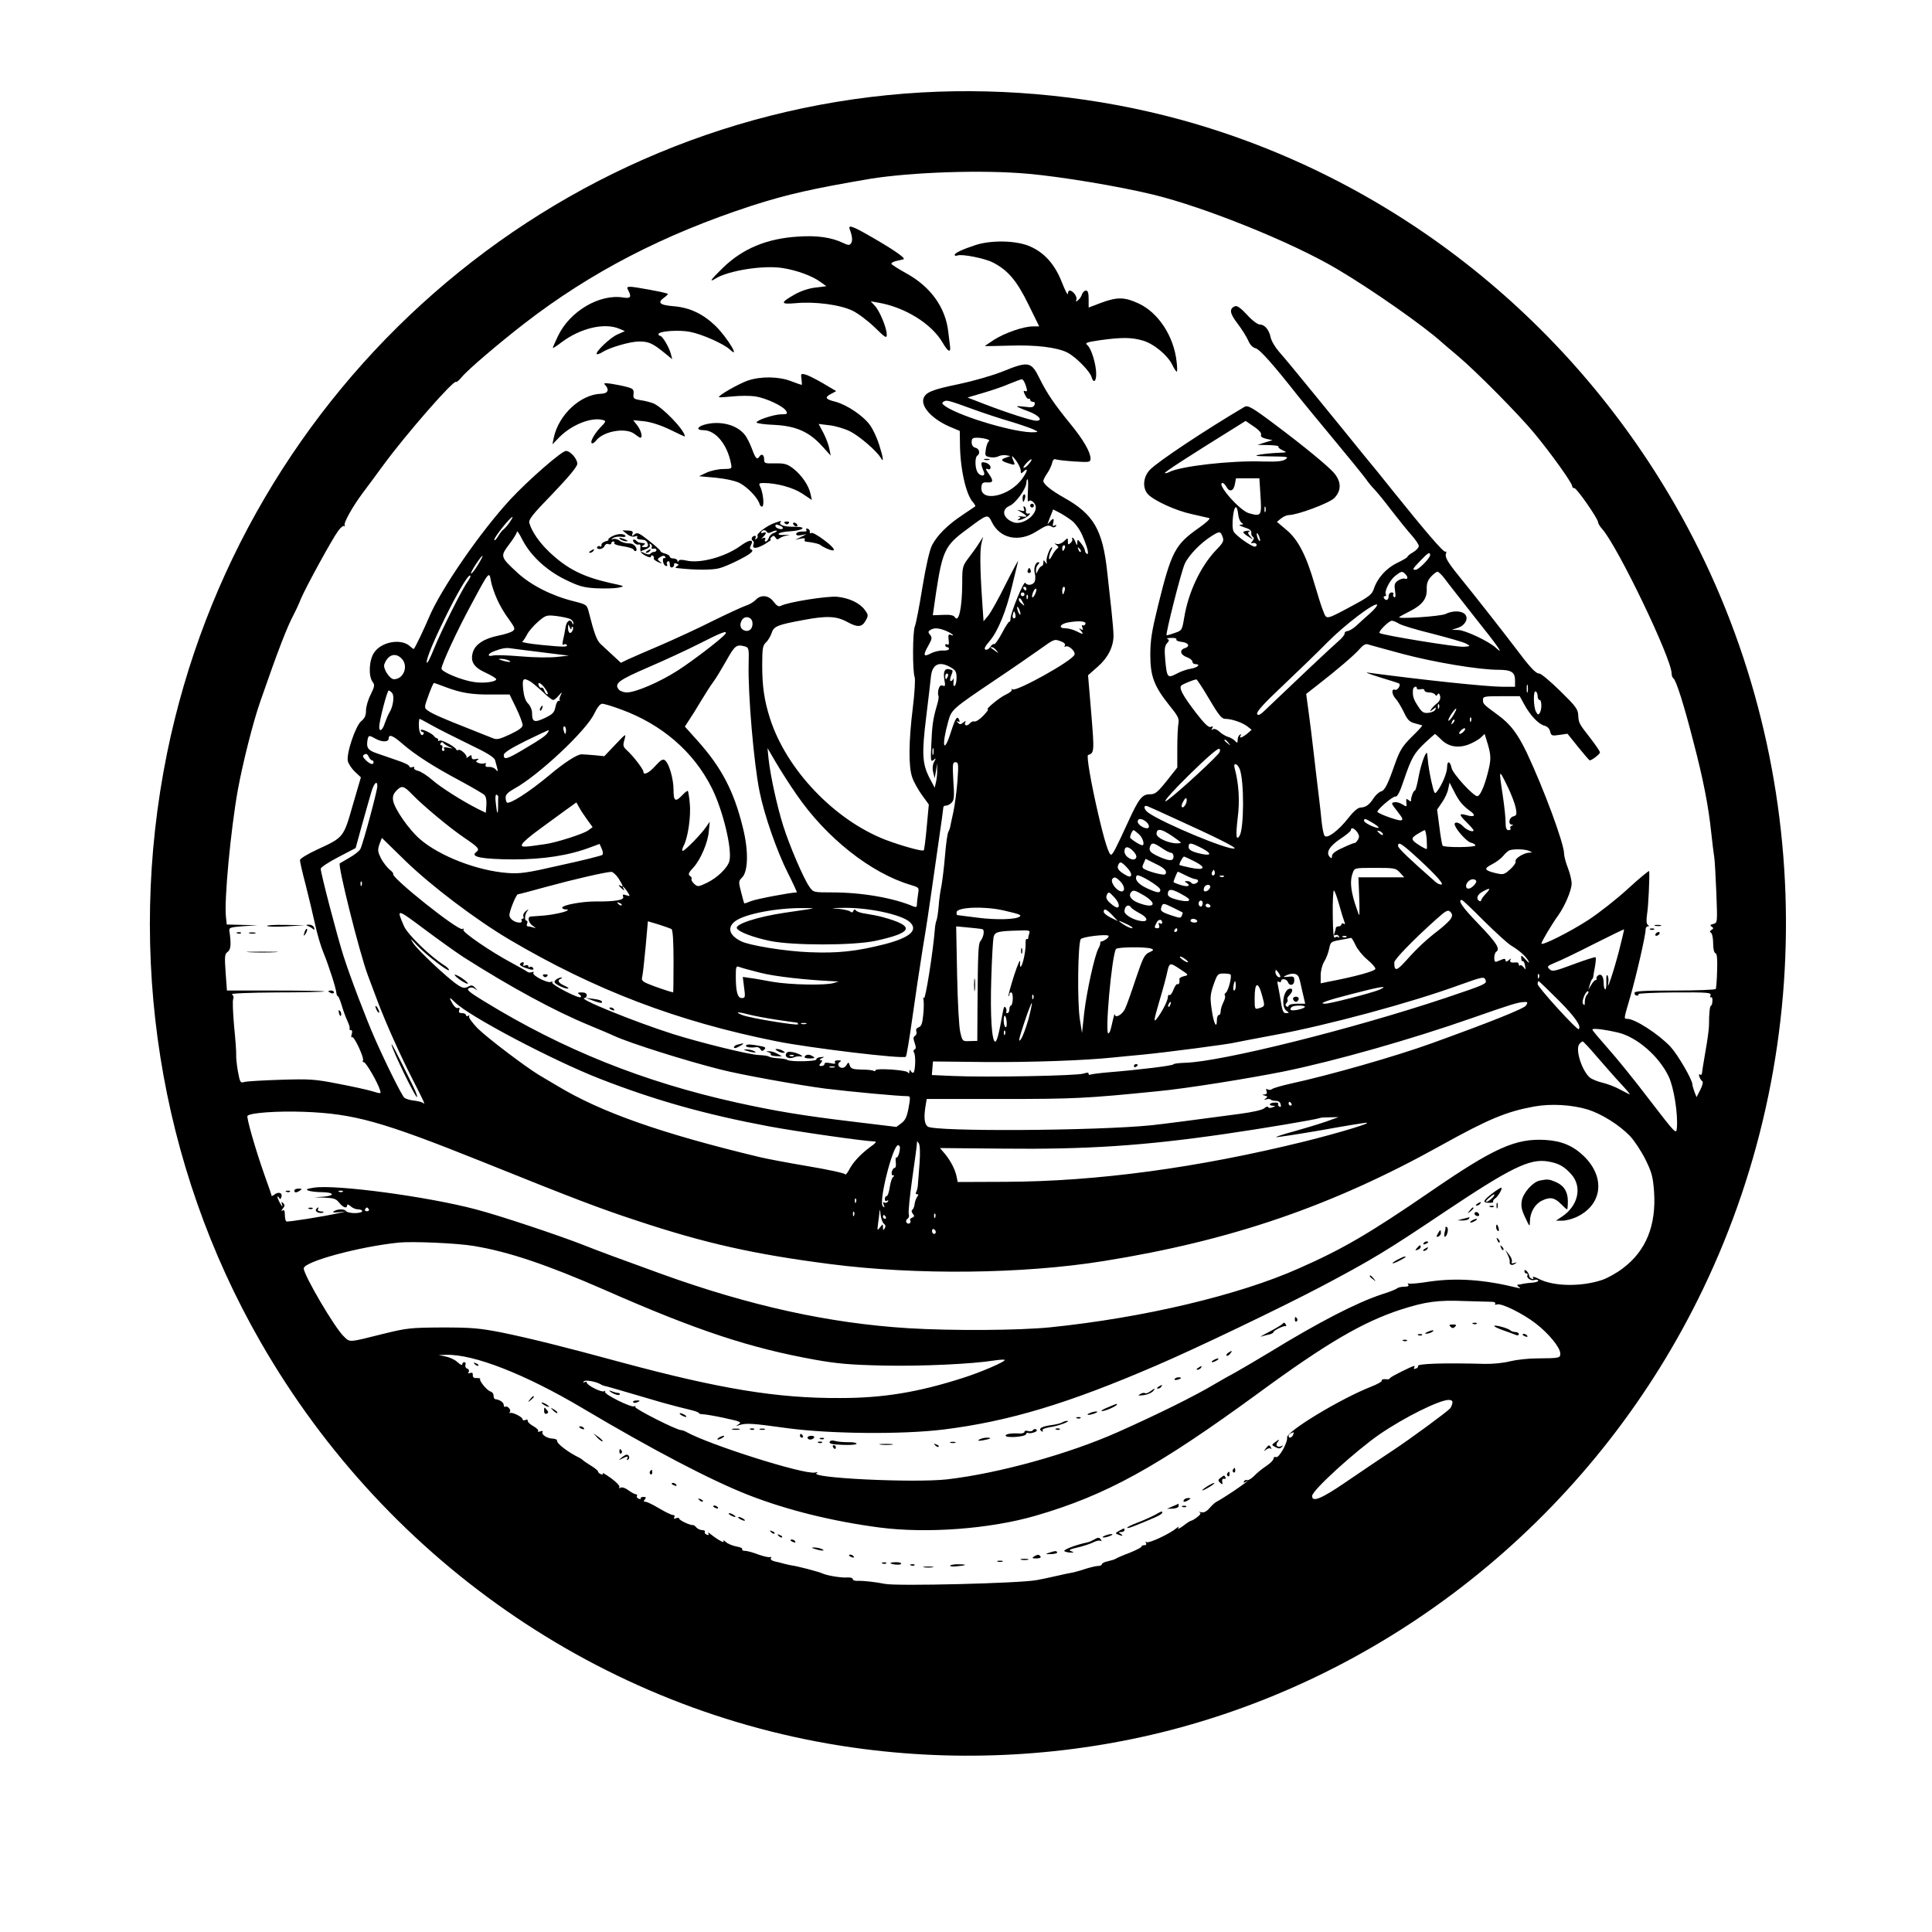 <?xml version="1.0" standalone="no"?>
<!DOCTYPE svg PUBLIC "-//W3C//DTD SVG 20010904//EN"
 "http://www.w3.org/TR/2001/REC-SVG-20010904/DTD/svg10.dtd">
<svg version="1.0" xmlns="http://www.w3.org/2000/svg"
 width="1024pt" height="1024pt" viewBox="0 0 1024 1024"
 preserveAspectRatio="xMidYMid meet">

<g transform="translate(0,1024) scale(0.1,-0.1)"
fill="#000000" stroke="none">
<path d="M4885 9750 c-1956 -112 -3603 -1555 -4000 -3504 -217 -1070 -41
-2183 495 -3117 681 -1188 1866 -1988 3197 -2159 563 -73 1143 -33 1683 115
1202 330 2218 1182 2765 2320 636 1320 581 2891 -145 4156 -577 1006 -1521
1742 -2620 2044 -442 121 -916 171 -1375 145z m565 -431 c177 -16 473 -65 660
-110 273 -66 738 -253 977 -395 183 -108 463 -304 558 -391 11 -10 47 -40 80
-68 98 -82 327 -314 407 -411 91 -110 201 -264 201 -281 0 -6 5 -11 11 -10 12
2 125 -161 126 -180 0 -7 10 -24 23 -38 84 -97 367 -686 367 -765 0 -10 4 -21
9 -25 14 -8 56 -139 106 -335 52 -198 80 -340 95 -484 6 -55 13 -113 16 -130
3 -17 7 -102 11 -189 6 -158 6 -158 -16 -164 -17 -4 -19 -8 -9 -14 11 -8 11
-10 -1 -18 -9 -6 -10 -11 -2 -15 6 -4 11 -29 11 -56 0 -29 5 -50 12 -52 9 -3
11 -31 9 -93 -1 -49 -5 -93 -7 -97 -3 -4 -101 -8 -218 -8 -171 0 -213 -3 -213
-13 0 -8 6 -14 13 -14 7 0 11 4 8 8 -2 4 84 8 192 9 175 1 196 -1 190 -15 -3
-9 -2 -14 3 -11 5 3 8 -5 7 -19 0 -14 -4 -25 -7 -25 -7 0 -11 -43 -11 -105 0
-16 -8 -79 -19 -139 -10 -60 -19 -113 -19 -118 0 -5 -4 -6 -10 -3 -12 8 0 -28
13 -36 5 -4 0 -24 -11 -45 l-20 -39 -11 28 c-6 16 -11 34 -11 40 -1 26 -78
158 -116 199 -63 67 -188 148 -229 148 -19 0 -20 -5 15 114 33 115 83 332 82
359 0 9 5 17 11 17 9 0 9 2 1 8 -8 5 -9 23 -4 58 7 42 14 200 11 227 -1 4 -52
-38 -113 -94 -62 -57 -156 -130 -208 -164 -98 -64 -250 -140 -250 -126 0 10
54 101 88 148 36 50 72 135 72 170 0 18 -9 55 -20 83 -11 28 -20 62 -20 75 0
54 -108 345 -198 536 -50 103 -86 151 -155 201 -75 55 -77 57 -77 78 0 19 7
20 98 20 l97 0 23 -42 c31 -58 76 -106 107 -114 16 -4 28 -16 31 -31 6 -23 10
-24 50 -18 l42 6 57 -71 c31 -38 58 -70 61 -70 11 0 54 33 54 42 0 6 -22 38
-48 72 -63 81 -65 83 -67 126 -2 32 -14 48 -96 128 -52 51 -101 92 -110 92
-20 0 -50 33 -134 145 -63 83 -209 269 -295 375 -56 69 -73 98 -66 115 3 9 2
14 -3 11 -9 -6 -104 105 -276 319 -49 62 -119 148 -155 191 -35 44 -143 176
-239 294 -96 118 -191 233 -212 256 -20 23 -40 56 -44 75 -9 42 -32 69 -58 69
-11 0 -41 22 -67 51 -33 36 -53 50 -64 46 -32 -13 -29 -37 14 -93 23 -30 48
-71 56 -89 9 -22 23 -37 39 -41 22 -6 89 -80 225 -253 25 -31 110 -135 190
-231 80 -96 156 -190 169 -208 13 -19 33 -43 45 -55 12 -12 53 -62 91 -112 38
-49 86 -109 107 -132 21 -24 38 -49 38 -57 0 -8 -13 -23 -30 -33 -16 -9 -30
-20 -30 -24 0 -4 -25 -18 -55 -33 -57 -27 -105 -80 -124 -139 -9 -27 -27 -41
-103 -82 -152 -82 -146 -80 -163 -38 -9 20 -29 84 -46 142 -45 156 -88 240
-150 292 l-51 43 22 18 c12 10 31 18 41 18 45 0 214 63 241 90 39 40 38 88 -3
135 -34 38 -159 141 -314 257 -117 88 -141 101 -158 92 -208 -123 -460 -290
-502 -334 -36 -37 -41 -96 -11 -129 31 -34 148 -88 233 -106 43 -10 84 -19 92
-21 8 -3 -16 -25 -56 -53 -125 -88 -144 -124 -215 -411 -33 -134 -41 -183 -41
-261 0 -114 20 -166 102 -269 44 -54 52 -69 47 -94 -3 -15 -6 -75 -6 -131 l0
-103 -56 -71 c-50 -62 -61 -71 -90 -71 -40 0 -58 -22 -115 -147 -65 -141 -81
-173 -90 -173 -12 0 -35 73 -68 215 -39 168 -63 309 -54 313 33 11 34 16 17
221 l-17 202 51 45 c54 47 83 104 84 164 0 19 -5 80 -11 135 -6 55 -16 145
-22 200 -24 227 -72 309 -229 397 -69 39 -110 72 -110 89 0 6 9 23 19 38 11
15 23 40 27 55 4 19 11 25 21 21 9 -3 53 -8 99 -11 80 -5 84 -4 84 16 0 33
-37 98 -104 180 -89 109 -126 164 -166 244 -44 90 -58 93 -196 37 -55 -22
-157 -51 -228 -66 -147 -30 -183 -45 -192 -80 -11 -46 54 -112 150 -151 l43
-18 1 -61 c0 -135 31 -275 69 -317 9 -10 14 -20 12 -22 -2 -1 -33 -22 -68 -46
-80 -53 -134 -108 -161 -160 -13 -26 -32 -108 -51 -223 -16 -100 -34 -193 -40
-207 -12 -29 -13 -237 -1 -269 4 -13 0 -83 -10 -164 -22 -178 -23 -310 -3
-367 8 -24 31 -65 51 -93 l37 -51 -11 -119 c-6 -66 -13 -122 -16 -124 -7 -7
-118 24 -203 56 -270 105 -524 371 -611 641 -31 96 -42 171 -42 285 0 89 3
104 20 120 10 9 24 32 30 50 12 36 29 43 169 69 122 23 174 21 231 -10 56 -31
79 -29 99 8 14 25 14 29 -5 55 -27 37 -82 63 -146 70 -51 5 -262 -28 -299 -48
-12 -6 -22 0 -38 21 -26 36 -69 40 -96 10 -9 -10 -34 -25 -54 -31 -20 -7 -98
-43 -173 -80 -75 -38 -199 -95 -275 -128 -76 -32 -155 -67 -175 -76 l-37 -18
-42 39 c-23 21 -53 49 -65 60 -21 20 -34 55 -63 169 -10 40 -11 41 -83 59
-115 29 -225 85 -296 151 -91 84 -91 86 -43 150 23 30 41 60 41 67 1 7 13 -11
28 -41 42 -83 125 -162 226 -212 74 -36 97 -43 165 -47 44 -2 97 -1 118 3 37
8 37 8 -42 25 -146 33 -229 75 -323 164 -52 49 -93 108 -106 153 -6 18 15 45
124 157 86 90 130 143 130 158 0 26 -37 68 -60 68 -23 0 -200 -155 -294 -256
-160 -173 -369 -476 -432 -626 -25 -59 -72 -158 -80 -167 -2 -2 -10 4 -19 12
-45 45 -153 27 -192 -32 -27 -40 -31 -124 -8 -155 12 -16 11 -24 -10 -67 -14
-27 -25 -65 -25 -85 0 -27 -7 -41 -25 -56 -30 -24 -81 -174 -71 -213 4 -14 20
-39 37 -55 l32 -30 -43 -147 c-49 -172 -48 -171 -187 -235 -54 -25 -93 -49
-93 -57 0 -8 13 -66 30 -130 16 -64 39 -158 50 -209 11 -52 31 -119 44 -150
28 -68 67 -189 69 -214 1 -10 4 -18 8 -18 3 0 12 -21 20 -47 7 -26 21 -63 30
-83 9 -19 15 -38 12 -42 -2 -5 1 -8 7 -8 7 0 9 -8 4 -22 -3 -13 -3 -19 2 -15
10 9 66 -111 58 -124 -3 -5 -1 -9 5 -9 11 0 74 -109 85 -147 7 -21 6 -21 -40
-7 -26 8 -108 26 -182 40 -122 24 -150 26 -306 21 -94 -3 -181 -8 -192 -12
-20 -6 -22 -1 -33 57 -6 35 -10 74 -9 88 1 14 -4 82 -11 151 -6 69 -9 134 -5
143 4 11 1 21 -7 26 -7 5 98 9 236 10 137 0 251 3 254 5 2 3 -113 5 -256 5
l-260 0 -7 96 c-6 85 -5 98 11 109 17 12 19 43 9 111 -3 17 5 20 73 25 l76 5
-81 2 -82 2 -4 38 c-11 84 25 465 63 677 26 141 80 356 118 465 93 268 142
396 179 465 9 17 26 53 37 81 27 64 166 318 198 361 13 18 28 29 32 25 5 -4 5
-2 2 4 -7 12 42 99 94 169 17 22 66 89 111 150 121 165 373 453 385 441 3 -3
17 9 31 26 34 41 199 181 332 284 353 273 739 472 1205 624 186 60 325 91 625
142 221 36 603 49 840 27z m-13 -1123 c9 -28 8 -33 -3 -29 -10 4 -11 0 -1 -20
6 -14 15 -23 19 -21 5 3 8 0 8 -5 0 -6 7 -11 15 -11 9 0 12 -6 8 -16 -5 -13
-15 -15 -50 -10 -23 3 -43 4 -43 2 0 -2 27 -14 60 -26 57 -21 81 -50 42 -50
-23 0 -151 41 -271 87 l-93 36 81 24 c45 13 108 34 139 48 31 13 62 24 68 25
6 0 15 -15 21 -34z m-277 -126 c58 -21 146 -50 195 -64 50 -15 104 -34 120
-41 30 -14 30 -15 5 -16 -92 -5 -379 79 -467 136 -20 14 -23 19 -12 26 16 10
22 9 159 -41z m1524 -134 c-4 -10 5 -16 28 -22 l33 -7 -40 -12 -40 -13 59 -1
c33 -1 56 -4 52 -8 -3 -4 6 -12 21 -19 27 -12 26 -12 -22 -14 -27 -1 -70 -5
-95 -9 -38 -7 -28 -9 55 -10 89 -1 97 -2 79 -15 -15 -11 -46 -14 -120 -12
-171 6 -438 -25 -497 -56 -10 -5 -21 -8 -23 -5 -4 4 143 99 369 239 l59 37 44
-30 c27 -18 41 -35 38 -43z m-1456 -23 c13 -3 19 -9 13 -12 -6 -4 -13 -23 -16
-43 -5 -33 -4 -36 22 -41 15 -3 36 -1 46 5 10 5 28 7 40 5 l22 -4 -22 -8 c-32
-10 -29 -18 13 -31 29 -9 34 -9 30 2 -18 43 -16 46 8 15 14 -19 26 -44 26 -55
0 -16 3 -17 12 -8 27 27 27 9 -1 -31 -68 -100 -232 -133 -219 -45 2 18 9 23
31 21 32 -2 34 9 6 48 -15 22 -17 27 -5 23 10 -4 16 -1 16 9 0 14 -20 27 -42
27 -10 0 -8 -17 7 -52 10 -25 -21 -24 -35 1 -13 25 -13 78 0 86 17 11 11 37
-10 42 -13 3 -20 14 -20 29 0 20 5 24 28 24 15 0 38 -3 50 -7z m225 -132 c-9
-12 -22 -21 -27 -21 -5 0 1 11 14 25 28 30 39 26 13 -4z m1227 -156 c8 -121 7
-124 -61 -105 -49 14 -176 160 -139 160 5 0 14 -9 20 -20 16 -30 38 -24 45 13
l6 32 62 0 62 0 5 -80z m-1232 10 c-2 -35 -1 -59 3 -53 10 16 39 -8 39 -31 0
-47 -74 -96 -119 -79 -55 20 -66 67 -20 87 33 14 89 92 89 123 0 10 3 18 6 18
4 0 4 -29 2 -65z m1115 -124 c2 -18 10 -37 18 -42 11 -7 10 -9 -6 -10 -12 -1
-3 -6 20 -14 27 -8 39 -17 37 -28 -1 -8 2 -18 8 -22 8 -5 7 -11 -1 -22 -11
-12 -10 -14 3 -11 17 3 26 -14 11 -19 -14 -5 -102 57 -114 79 -7 12 -8 43 -4
80 7 62 22 67 28 9z m144 17 c-3 -7 -5 -2 -5 12 0 14 2 19 5 13 2 -7 2 -19 0
-25z m-1028 -46 c19 -14 43 -47 56 -76 28 -63 40 -110 25 -101 -5 3 -10 12
-10 18 0 7 -9 23 -20 37 -18 23 -20 23 -20 5 -1 -18 -2 -18 -10 3 -5 12 -12
22 -15 22 -4 0 -4 -3 -2 -7 3 -5 -1 -14 -9 -21 -12 -11 -14 -9 -14 8 0 21 0
21 -21 1 -12 -11 -29 -17 -38 -14 -14 4 -14 3 -1 -6 11 -8 12 -13 3 -19 -6 -4
-19 -21 -27 -37 -11 -21 -16 -24 -16 -12 0 10 5 27 10 38 6 10 8 19 6 19 -11
0 -32 -56 -29 -75 3 -16 2 -17 -6 -5 -9 13 -11 13 -11 -2 0 -10 -4 -18 -8 -18
-5 0 -14 -10 -20 -22 -10 -22 -11 -22 -11 -2 -1 11 4 25 11 32 9 9 9 12 1 12
-16 0 -26 -35 -18 -60 3 -11 3 -29 0 -40 -7 -21 -39 -27 -51 -9 -7 12 -75
-152 -78 -188 0 -11 -3 -20 -6 -18 -3 2 -21 -25 -39 -60 -19 -36 -38 -62 -42
-59 -5 2 -14 -4 -20 -15 -7 -10 -18 -17 -26 -14 -9 4 -2 17 22 45 45 53 89
161 120 295 14 59 28 117 31 128 3 11 -26 -43 -65 -120 -38 -77 -80 -153 -94
-169 l-24 -29 -8 119 c-11 162 -12 263 -2 299 l8 30 -20 -31 c-10 -17 -35 -52
-55 -78 -35 -46 -36 -50 -36 -139 -1 -133 -19 -212 -40 -177 -6 9 -25 13 -62
11 l-54 -2 17 118 c34 223 48 253 162 336 112 84 112 84 134 40 43 -88 143
-109 236 -50 54 34 64 37 84 24 6 -4 15 -2 19 4 5 8 3 9 -6 4 -10 -6 -12 -3
-8 13 7 27 0 28 -19 5 -8 -10 -13 -13 -10 -8 2 6 9 25 16 42 l13 33 31 -16
c18 -9 47 -28 66 -42z m-2979 -12 c-11 -16 -26 -32 -31 -36 -6 -3 -19 -20 -30
-38 -10 -17 -19 -24 -19 -16 0 14 85 120 96 120 3 0 -4 -13 -16 -30z m3780
-75 c8 -22 4 -31 -36 -72 -81 -86 -145 -221 -167 -354 -12 -70 -12 -71 -52
-84 -21 -8 -40 -13 -42 -12 -6 7 78 340 97 380 22 46 85 111 145 148 39 24 44
24 55 -6z m199 -20 c0 -5 -4 -3 -9 5 -5 8 -9 22 -9 30 0 16 17 -16 18 -35z
m-1035 -40 c-4 -8 -8 -15 -10 -15 -2 0 -4 7 -4 15 0 8 4 15 10 15 5 0 7 -7 4
-15z m84 -20 c-3 -3 -9 2 -12 12 -6 14 -5 15 5 6 7 -7 10 -15 7 -18z m1852
-17 c0 -16 -61 -78 -77 -78 -19 0 -17 4 25 48 40 42 52 49 52 30z m-5047 -52
c-15 -25 -31 -46 -36 -46 -4 0 7 22 25 49 41 62 49 59 11 -3z m4915 -48 c16
-16 15 -31 -2 -25 -7 3 -24 -2 -36 -10 -19 -13 -21 -22 -16 -55 4 -26 3 -37
-4 -33 -6 3 -8 11 -5 16 4 5 -1 9 -9 9 -9 0 -16 -9 -16 -20 0 -21 -15 -27 -25
-10 -3 6 -1 10 5 10 6 0 9 4 5 10 -9 15 21 75 50 98 32 25 37 26 53 10z m209
-25 c15 -21 88 -113 160 -205 128 -160 158 -205 111 -161 -37 34 -162 93 -199
94 l-34 1 31 10 c40 13 60 51 38 73 -19 19 -66 19 -102 1 -25 -13 -258 -28
-246 -17 2 3 28 17 56 31 67 34 92 67 90 118 -1 29 5 46 23 66 13 14 29 26 34
26 5 0 23 -17 38 -37z m-5022 -110 c13 -30 41 -78 62 -105 33 -46 35 -52 20
-63 -10 -7 -44 -18 -76 -24 -74 -15 -123 -46 -135 -89 -14 -49 5 -79 69 -108
30 -14 55 -29 55 -34 0 -14 -66 -23 -117 -15 -65 9 -173 54 -173 71 0 23 85
207 161 346 92 172 92 171 101 119 4 -24 19 -67 33 -98z m-154 98 c-33 -45
-143 -266 -181 -360 -19 -47 -35 -80 -38 -73 -11 34 201 462 229 462 6 0 1
-13 -10 -29z m2959 -41 c0 -5 -2 -10 -4 -10 -3 0 -8 5 -11 10 -3 6 -1 10 4 10
6 0 11 -4 11 -10z m203 -10 c-3 -11 -7 -20 -9 -20 -2 0 -4 9 -4 20 0 11 4 20
9 20 5 0 7 -9 4 -20z m-155 -15 c-6 -14 -13 -23 -16 -21 -7 7 9 46 18 46 5 0
4 -11 -2 -25z m-58 -5 c0 -5 -4 -10 -10 -10 -5 0 -10 5 -10 10 0 6 5 10 10 10
6 0 10 -4 10 -10z m17 -22 c-3 -8 -6 -5 -6 6 -1 11 2 17 5 13 3 -3 4 -12 1
-19z m-26 -20 c11 -21 11 -22 -4 -9 -10 7 -17 17 -17 22 0 15 9 10 21 -13z
m1839 -60 c-25 -22 -58 -52 -74 -67 -16 -14 -37 -26 -45 -26 -9 -1 -15 -6 -14
-12 1 -6 -14 -26 -35 -43 -35 -30 -249 -232 -369 -347 -42 -42 -55 -49 -60
-37 -4 11 34 54 133 147 76 72 184 176 239 232 94 95 250 213 264 200 3 -4
-14 -25 -39 -47z m-1851 -3 c0 -5 -4 -3 -9 5 -5 8 -9 22 -9 30 0 16 17 -16 18
-35z m-27 -3 c3 -11 0 -19 -7 -19 -7 0 -10 8 -7 19 2 10 6 18 7 18 1 0 5 -8 7
-18z m-2359 -23 c9 -6 17 -15 16 -22 0 -9 -2 -9 -6 1 -10 25 -31 11 -36 -25
-3 -21 -9 -51 -13 -67 -5 -20 -3 -27 4 -22 6 3 13 3 16 -2 7 -12 -15 -12 -137
0 -60 6 -104 14 -99 17 5 3 16 20 25 37 9 18 36 49 59 69 41 35 45 36 98 30
30 -4 63 -11 73 -16z m965 -17 c4 -30 -14 -51 -38 -45 -24 6 -33 29 -19 54 14
28 53 21 57 -9z m1765 -9 c-3 -7 -9 -10 -14 -7 -5 3 -6 -3 -2 -12 5 -13 3 -15
-8 -9 -12 8 -12 6 0 -8 17 -21 12 -21 -25 -2 -16 8 -42 15 -57 15 -40 0 -29
23 14 31 56 10 98 7 92 -8z m1661 2 c13 -9 93 -33 179 -54 85 -22 166 -45 179
-53 23 -13 22 -13 -13 -16 -36 -3 -437 62 -447 73 -8 8 50 65 65 65 8 0 24 -7
37 -15z m-4385 -26 c1 8 3 12 6 9 9 -8 -6 -38 -16 -32 -5 3 -9 15 -8 27 0 21
1 21 9 2 5 -12 9 -14 9 -6z m1986 -13 c32 -14 52 -32 22 -20 -10 4 -12 -3 -9
-27 3 -22 1 -30 -7 -25 -6 4 -11 2 -11 -3 0 -6 5 -11 10 -11 6 0 10 -4 10 -10
0 -5 -15 -9 -33 -8 -17 1 -47 -6 -65 -16 -38 -20 -41 -9 -10 45 18 32 19 41 8
54 -12 14 -11 18 1 26 20 13 45 11 84 -5z m-1170 -15 c-12 -20 -164 -137 -250
-193 -96 -62 -225 -118 -273 -118 -16 0 -35 7 -42 15 -26 32 -2 50 158 119 86
37 209 94 272 126 111 57 148 71 135 51z m2390 -30 c-3 -5 9 -11 27 -13 37 -4
48 -23 19 -33 -31 -9 -26 -35 9 -48 17 -6 30 -17 30 -24 0 -7 7 -13 15 -13 31
0 14 -18 -22 -24 -21 -3 -56 -15 -77 -27 -48 -25 -51 -21 -60 73 -5 57 -3 74
9 88 13 14 13 19 3 23 -7 3 2 6 20 6 18 1 31 -3 27 -8z m-610 -11 c16 -6 23
-14 19 -22 -4 -6 -3 -8 3 -5 16 10 55 -26 48 -43 -12 -33 -306 -196 -328 -184
-7 4 -9 4 -5 -1 5 -5 -9 -16 -30 -26 -35 -16 -111 -79 -96 -79 5 0 -7 -15 -25
-34 -18 -19 -39 -32 -46 -30 -6 3 -18 -2 -25 -10 -14 -18 -34 -11 -23 7 4 7
-1 6 -11 -2 -14 -12 -19 -12 -29 -1 -9 10 -9 11 0 6 9 -5 11 -2 7 8 -10 26
-20 11 -44 -64 -39 -122 -51 -76 -14 57 17 62 23 67 241 214 93 62 201 137
242 166 81 58 79 57 116 43z m1810 -66 c165 -44 403 -84 507 -84 68 0 88 -13
88 -55 l0 -35 -64 0 c-85 0 -423 36 -716 75 -19 3 9 -8 64 -25 54 -16 100 -31
102 -33 10 -9 -10 -38 -22 -33 -20 8 -18 -24 3 -47 10 -10 29 -42 43 -70 20
-43 31 -54 60 -61 19 -5 36 -10 38 -11 2 -2 -23 -29 -56 -61 -49 -49 -63 -72
-87 -139 -41 -117 -55 -144 -76 -150 -11 -4 -27 -19 -37 -33 -23 -37 -43 -51
-69 -52 -15 0 -37 -18 -66 -55 -53 -68 -115 -114 -127 -94 -5 7 -11 40 -15 73
-3 34 -10 95 -15 136 -5 41 -17 140 -26 220 -9 80 -22 185 -29 234 l-12 88 60
47 c102 79 198 161 224 192 16 19 31 28 42 24 9 -3 93 -26 186 -51z m-3487 40
c21 -6 22 -11 20 -93 -4 -163 28 -532 58 -677 25 -125 93 -319 150 -431 28
-56 50 -103 47 -103 -31 0 -216 -35 -242 -46 -19 -8 -35 -13 -36 -12 -2 2 -9
29 -17 60 -14 54 -14 58 5 77 33 32 35 144 4 266 -47 192 -113 317 -238 457
l-69 77 22 34 c13 19 41 64 63 101 22 37 51 82 65 101 14 18 45 70 70 114 45
80 53 87 98 75z m-1078 -31 l145 -18 -65 -7 c-36 -4 -120 -3 -188 3 -68 6
-134 8 -147 5 -34 -9 -32 9 3 22 38 15 64 20 87 16 11 -2 85 -11 165 -21z
m2411 10 c13 -17 13 -17 -6 -3 -11 8 -22 16 -24 17 -2 2 0 3 6 3 6 0 17 -8 24
-17z m-3151 -45 c36 -39 9 -108 -42 -108 -22 0 -59 56 -51 79 19 52 60 65 93
29z m565 -8 c25 -11 -1 -11 -35 0 -20 6 -21 8 -5 8 11 0 29 -3 40 -8z m2344
-37 c26 -15 31 -24 31 -55 0 -20 -4 -40 -10 -43 -6 -4 -8 5 -6 22 2 15 1 22
-1 16 -2 -7 -9 -13 -13 -13 -6 0 -5 11 0 26 13 33 13 31 -9 37 -25 6 -33 -15
-25 -59 5 -29 4 -33 -9 -28 -11 4 -18 -2 -23 -20 -3 -13 -3 -29 0 -34 3 -5 -1
-29 -9 -54 -20 -69 -25 -104 -29 -206 -4 -84 -3 -92 12 -80 14 12 14 10 3 -10
-8 -15 -10 -35 -5 -55 l8 -32 7 40 6 40 0 -35 c1 -19 -2 -48 -6 -65 l-7 -30
-27 51 c-39 76 -42 128 -18 324 12 96 23 192 25 213 7 67 44 85 105 50z m-15
-48 c-4 -8 -8 -15 -10 -15 -2 0 -4 7 -4 15 0 8 4 15 10 15 5 0 7 -7 4 -15z
m-2213 -27 c11 -7 41 -32 66 -55 24 -24 49 -43 55 -43 5 0 19 10 29 23 20 22
20 22 10 0 -6 -12 -8 -23 -3 -26 4 -2 2 -2 -5 -1 -7 2 -15 -12 -19 -33 -6 -30
-14 -38 -57 -59 -56 -26 -67 -21 -67 29 0 15 -9 36 -21 48 -14 14 -22 39 -26
75 -6 58 0 64 38 42z m3598 -93 c49 -83 66 -105 84 -105 35 0 90 -19 117 -39
l24 -19 -24 -21 c-28 -22 -45 -27 -34 -9 4 7 3 8 -4 4 -7 -4 -12 -16 -12 -27
0 -18 -2 -19 -15 -5 -8 8 -25 18 -38 21 -12 4 -32 16 -44 27 -12 12 -27 17
-34 13 -8 -6 -10 -4 -4 5 6 10 4 12 -8 7 -11 -4 -32 16 -75 71 -75 98 -96 137
-79 150 11 8 62 29 78 31 3 1 34 -46 68 -104z m-4052 65 c87 -33 143 -42 246
-41 l98 0 35 -72 c19 -39 34 -80 34 -90 0 -13 -20 -27 -66 -49 -56 -26 -71
-30 -93 -20 -14 5 -73 29 -131 52 -130 51 -190 77 -214 95 -18 13 -18 16 5 79
13 36 26 66 29 66 3 0 29 -9 57 -20z m533 -10 c12 -16 17 -30 11 -30 -5 0 -13
9 -16 20 -4 11 -10 18 -15 15 -4 -3 -10 2 -14 10 -10 26 12 16 34 -15z m5207
-17 c-3 -10 -5 -2 -5 17 0 19 2 27 5 18 2 -10 2 -26 0 -35z m-587 18 c0 -5 9
-7 20 -4 11 3 20 0 20 -6 0 -6 11 -11 24 -11 14 0 28 -5 32 -11 5 -8 9 -8 14
1 5 8 9 5 13 -9 3 -14 -2 -27 -17 -39 -12 -9 -26 -24 -31 -32 -8 -13 -7 -13
10 0 16 13 18 13 13 0 -2 -8 -19 -16 -36 -18 -26 -3 -35 2 -56 35 -25 38 -29
53 -27 86 1 17 21 25 21 8z m-5431 -25 c12 -15 5 -70 -14 -101 -7 -11 -18 -37
-25 -57 -12 -39 -30 -51 -30 -20 0 30 42 192 50 192 4 0 13 -6 19 -14z m6071
-17 c0 -10 5 -19 10 -19 12 0 13 -50 1 -69 -7 -11 -11 -10 -20 7 -14 26 -15
116 -1 107 6 -3 10 -15 10 -26z m-4859 -69 c217 -79 385 -224 481 -415 59
-116 110 -327 94 -388 -8 -35 -64 -90 -119 -116 -46 -22 -49 -22 -67 -6 -11
10 -17 21 -15 26 3 4 1 10 -5 14 -15 9 -12 18 16 48 37 40 77 133 81 192 l5
50 -20 -29 c-27 -39 -112 -126 -124 -126 -4 0 -2 13 6 28 23 44 39 158 32 225
-3 33 -8 62 -10 65 -3 2 -16 -8 -29 -22 -37 -39 -47 -33 -47 27 0 58 -23 139
-45 157 -11 9 -22 3 -51 -29 -35 -39 -64 -53 -64 -30 0 12 -56 85 -88 113 -20
19 -21 25 -12 56 9 34 9 34 -49 -27 l-58 -61 -49 5 c-27 2 -59 5 -71 5 -24 0
-91 -43 -173 -112 -104 -87 -211 -156 -224 -143 -3 4 -6 16 -6 27 0 15 15 29
48 47 127 70 381 308 422 397 16 33 31 52 42 52 10 0 54 -13 99 -30z m4336 8
c-3 -8 -6 -5 -6 6 -1 11 2 17 5 13 3 -3 4 -12 1 -19z m77 -37 c-10 -17 -22
-31 -26 -31 -5 0 2 15 14 34 28 42 37 39 12 -3z m93 -33 c-3 -8 -6 -5 -6 6 -1
11 2 17 5 13 3 -3 4 -12 1 -19z m-5509 -22 c34 -19 121 -63 195 -99 97 -46
137 -71 141 -86 17 -60 18 -67 4 -50 -7 9 -23 15 -36 14 -16 -1 -21 3 -18 12
3 8 1 11 -4 8 -6 -4 -20 -3 -31 0 -17 6 -19 9 -8 17 10 7 8 8 -8 5 -16 -4 -23
0 -23 10 0 13 -3 13 -17 2 -10 -7 -15 -9 -11 -5 9 10 -31 48 -42 41 -5 -3 -10
-2 -12 3 -6 15 -78 53 -88 47 -6 -4 -9 -3 -8 2 2 4 -1 9 -6 10 -5 1 -12 6 -15
11 -10 15 -71 43 -71 32 0 -5 5 -10 11 -10 5 0 7 -5 3 -11 -10 -17 -24 10 -24
49 0 17 2 32 4 32 2 0 31 -15 64 -34z m5413 11 c-10 -9 -11 -8 -5 6 3 10 9 15
12 12 3 -3 0 -11 -7 -18z m-4701 -37 c0 -11 -2 -20 -4 -20 -2 0 -6 9 -9 20 -3
11 -1 20 4 20 5 0 9 -9 9 -20z m4760 -5 c-7 -8 -17 -15 -22 -15 -6 0 -5 7 2
15 7 8 17 15 22 15 6 0 5 -7 -2 -15z m-4856 -7 c-11 -18 -36 -35 -129 -90 -87
-52 -105 -57 -105 -30 0 12 34 34 116 75 64 31 119 57 121 57 2 0 1 -6 -3 -12z
m4734 -37 c38 -39 90 -48 146 -27 23 9 52 25 64 36 l21 20 16 -52 c19 -65 19
-85 -1 -161 -18 -69 -40 -117 -54 -117 -21 0 -130 119 -136 149 -8 38 -24 41
-24 4 0 -29 -27 -94 -53 -127 -13 -18 -15 -14 -31 55 -9 41 -17 91 -18 111 -2
21 -4 38 -5 38 -10 0 -33 -68 -44 -127 -7 -40 -16 -73 -20 -73 -8 0 -22 -40
-20 -54 1 -5 -5 -4 -13 3 -12 10 -14 8 -12 -13 3 -23 2 -24 -20 -10 -13 9 -32
14 -43 12 -19 -3 -18 -6 15 -48 29 -37 33 -46 19 -48 -14 -3 -110 31 -124 44
-8 8 81 85 95 82 10 -2 23 22 44 85 41 121 55 145 113 200 28 26 52 47 53 47
1 0 16 -13 32 -29z m-5648 4 c33 -19 70 -19 70 0 0 26 23 17 75 -29 65 -56
162 -119 305 -195 63 -34 121 -68 128 -75 8 -8 12 -29 10 -54 l-3 -40 -43 21
c-83 42 -198 115 -242 154 -25 22 -58 43 -73 47 -15 3 -25 11 -22 16 3 6 -1 7
-9 4 -9 -3 -16 -2 -16 4 0 6 -28 20 -62 31 -35 12 -84 29 -110 38 -48 16 -57
30 -50 71 5 26 8 26 42 7z m4521 -22 c13 -16 12 -17 -3 -4 -10 7 -18 15 -18
17 0 8 8 3 21 -13z m-4131 -21 c25 -11 25 -11 -4 -5 -20 4 -27 3 -22 -6 4 -6
2 -11 -4 -11 -7 0 -10 7 -6 15 3 8 1 15 -5 15 -6 0 -7 5 -3 11 3 6 9 7 13 2 3
-5 17 -14 31 -21z m2567 -39 c-3 -10 -5 -4 -5 12 0 17 2 24 5 18 2 -7 2 -21 0
-30z m1512 3 c-55 -62 -272 -257 -282 -253 -7 3 49 65 132 146 90 88 148 138
154 132 6 -6 4 -15 -4 -25z m-2238 -216 c157 -230 396 -419 608 -481 42 -13
43 -13 37 -48 -3 -20 -6 -44 -6 -55 0 -13 -4 -16 -17 -11 -106 46 -276 75
-431 75 -100 0 -101 0 -122 30 -30 42 -105 216 -139 324 -32 102 -67 261 -77
351 l-6 60 45 -77 c25 -42 73 -118 108 -168z m-2249 180 c4 0 8 -4 8 -10 0
-16 -19 -11 -41 11 -17 17 -19 23 -8 30 10 6 17 2 23 -11 5 -11 13 -20 18 -20z
m3103 -107 c-4 -54 -14 -129 -22 -167 -8 -37 -16 -73 -17 -80 -1 -6 -5 -17 -9
-24 -5 -7 -13 -63 -18 -125 -5 -61 -14 -134 -19 -162 -6 -27 -13 -77 -15 -110
-3 -33 -8 -67 -12 -75 -3 -8 -7 -28 -8 -45 -10 -125 -51 -381 -58 -365 -4 8
-5 4 -2 -10 2 -13 2 -50 -2 -82 -4 -43 -10 -59 -24 -63 -11 -4 -16 -12 -12
-22 3 -8 0 -19 -7 -23 -10 -6 -10 -15 -2 -38 8 -22 7 -32 0 -34 -7 -3 -8 -10
-3 -18 9 -15 7 -88 -2 -104 -3 -4 -9 -2 -14 5 -7 11 -9 11 -9 -1 0 -10 -3 -11
-8 -4 -8 13 -172 24 -172 11 0 -5 -4 -6 -9 -3 -5 4 -34 7 -65 7 -46 1 -57 5
-62 22 -6 18 -7 19 -16 4 -5 -10 -15 -17 -23 -17 -20 0 -30 21 -14 31 10 6 8
9 -9 9 -14 0 -21 -4 -16 -11 4 -8 -3 -9 -25 -4 -20 4 -31 3 -31 -4 0 -6 -7
-11 -16 -11 -14 0 -14 3 -4 15 10 12 10 15 -1 16 -8 0 -5 4 6 10 18 8 17 8 -5
6 -14 -1 -24 -7 -23 -12 2 -11 -136 -14 -153 -3 -6 4 -28 8 -50 9 -21 1 -43 5
-49 9 -5 4 -29 7 -52 8 -49 1 -313 66 -458 112 -204 65 -509 189 -467 190 6 0
12 7 12 15 0 10 -10 15 -27 15 -21 0 -24 -3 -13 -10 8 -5 12 -12 8 -15 -10
-10 -158 67 -151 78 3 6 1 7 -6 3 -15 -10 -102 34 -94 47 4 6 0 8 -9 4 -9 -3
-19 -2 -24 3 -5 4 -40 24 -79 45 -113 60 -266 165 -259 177 4 7 2 8 -5 4 -20
-13 -382 276 -367 292 3 2 -6 13 -20 24 -13 11 -34 38 -45 59 -17 35 -18 44
-8 74 l13 34 125 -122 c137 -133 374 -312 551 -417 453 -267 889 -434 1415
-539 179 -36 673 -95 686 -82 4 3 19 94 34 201 15 107 40 276 56 375 17 99 36
227 44 285 8 58 26 183 40 279 14 95 25 177 25 182 0 5 6 9 14 9 8 0 22 7 30
16 13 13 15 32 9 115 -5 90 -4 99 11 99 16 0 17 -9 11 -97z m1496 60 c24 -63
23 -314 -1 -353 -18 -29 -21 1 -10 94 12 91 6 184 -16 264 -9 32 14 28 27 -5z
m1423 -99 c18 -38 36 -86 40 -107 6 -34 5 -39 -13 -44 -23 -6 -29 -42 -8 -44
9 0 9 -2 -1 -6 -6 -2 -10 -9 -6 -14 3 -5 -2 -9 -10 -9 -12 0 -16 11 -16 43 0
23 -7 87 -15 141 -22 145 -22 145 29 40z m-5994 9 c0 -24 -77 -310 -90 -333
-6 -11 -32 -32 -58 -46 -26 -15 -49 -29 -51 -30 -12 -9 105 -477 149 -594 18
-47 43 -114 56 -149 42 -109 114 -271 178 -396 75 -148 71 -139 55 -129 -7 4
-29 9 -48 11 -19 2 -41 9 -48 15 -13 11 -94 173 -156 313 -49 112 -129 322
-166 437 -34 106 -121 440 -121 463 0 8 41 35 93 62 l92 48 33 120 c19 66 40
144 49 173 14 50 33 70 33 35z m5735 -76 c10 -16 34 -39 52 -52 39 -26 31 -39
-16 -25 -40 11 -39 2 4 -40 19 -19 35 -37 35 -41 0 -13 -38 2 -56 22 -18 19
-44 26 -44 11 0 -21 62 -92 85 -98 14 -3 25 -10 25 -15 0 -11 -167 -12 -174
-1 -3 5 -11 50 -17 100 l-12 91 26 38 c15 21 30 54 33 72 l7 33 17 -33 c9 -19
24 -47 35 -62z m-5550 32 c56 -58 202 -180 277 -230 75 -51 83 -60 61 -76 -32
-25 33 -37 197 -38 161 0 297 21 412 65 l46 17 11 -25 c7 -14 8 -28 4 -33 -4
-4 -102 -29 -218 -54 -182 -42 -219 -47 -285 -42 -161 12 -362 90 -466 181
-57 50 -131 156 -140 201 -4 22 0 36 16 53 29 31 40 28 85 -19z m456 -12 c-1
-4 -1 -26 -1 -49 0 -53 -6 -46 -12 15 -4 28 -2 47 4 45 5 -2 9 -7 9 -11z
m3649 -19 c0 -19 -18 -43 -25 -36 -4 3 -2 16 5 27 12 24 20 27 20 9z m-3178
-102 l29 -40 -23 -17 c-23 -18 -169 -65 -228 -73 -121 -18 -132 -18 -121 2 5
10 45 44 88 75 43 31 105 77 138 101 l60 43 14 -25 c7 -14 27 -44 43 -66z
m3118 4 c216 -98 326 -153 313 -157 -31 -11 -376 133 -456 189 -26 18 -29 45
-3 34 6 -2 72 -32 146 -66z m-157 -14 c19 -15 23 -36 6 -36 -20 0 -49 21 -49
35 0 18 19 19 43 1z m1202 -7 c20 -12 34 -23 32 -26 -8 -7 -77 25 -77 36 0 15
4 14 45 -10z m-1030 -93 c19 -15 19 -15 -7 -16 -44 0 -108 29 -108 50 0 37 34
26 115 -34z m949 43 c11 -17 12 -26 3 -40 -6 -10 -13 -17 -16 -17 -4 1 -32
-10 -63 -25 -39 -17 -58 -32 -58 -43 0 -13 -3 -15 -11 -7 -23 23 -4 57 54 96
31 20 57 42 57 47 0 17 18 11 34 -11z m-1157 -11 c21 -19 32 -58 17 -58 -11 0
-64 34 -64 41 0 13 12 39 18 39 3 0 16 -10 29 -22z m1293 0 c0 -6 -6 -5 -15 2
-8 7 -15 14 -15 16 0 2 7 1 15 -2 8 -4 15 -11 15 -16z m232 -28 c1 -28 2 -50
0 -50 -10 0 -60 31 -70 43 -10 12 -7 19 20 36 18 11 36 21 40 21 3 0 8 -23 10
-50z m-1404 -45 c20 -14 42 -25 49 -25 7 0 13 -9 13 -20 0 -25 -22 -25 -76 -1
-47 21 -57 32 -48 55 8 22 19 20 62 -9z m215 -2 c59 -32 44 -43 -29 -23 -32 9
-44 18 -44 31 0 25 11 24 73 -8z m1112 -25 c108 -97 169 -162 156 -166 -7 -2
-22 4 -34 15 -139 122 -197 178 -197 189 0 23 14 16 75 -38z m-1477 9 c13 -14
18 -27 13 -35 -13 -21 -61 6 -61 35 0 29 20 30 48 0z m2097 3 c18 -8 18 -9 2
-9 -30 -1 -79 -31 -74 -46 3 -7 -10 -26 -29 -43 -32 -28 -36 -29 -76 -20 -62
15 -65 24 -20 47 22 11 48 31 59 44 10 13 25 26 33 30 22 8 82 7 105 -3z
m-1773 -56 c64 -33 53 -49 -23 -33 -30 6 -55 13 -57 14 -5 4 17 45 24 45 2 0
28 -12 56 -26z m-152 -56 c0 -14 -6 -16 -32 -11 -18 3 -48 12 -66 19 -29 12
-31 15 -21 37 l11 25 54 -27 c35 -16 54 -32 54 -43z m-206 23 c30 -31 28 -58
-2 -42 -40 22 -53 37 -46 54 9 23 16 22 48 -12z m1446 -26 l23 -25 -121 0
-122 0 4 -100 c2 -55 2 -100 0 -100 -2 0 -12 30 -24 66 -22 73 -25 119 -10
158 9 26 11 26 118 26 103 0 110 -1 132 -25z m-984 -12 c-10 -10 -19 5 -10 18
6 11 8 11 12 0 2 -7 1 -15 -2 -18z m-3158 -18 c24 -38 28 -50 12 -40 -16 10
-11 -1 7 -16 11 -10 14 -10 9 -1 -14 23 2 12 19 -14 16 -25 16 -26 -6 -19 -17
6 -21 4 -16 -8 7 -18 -45 -26 -149 -25 -70 0 -174 -19 -174 -33 0 -5 8 -9 17
-9 30 0 4 -13 -44 -22 -27 -6 -66 -11 -88 -12 -22 -2 -46 -3 -53 -4 -19 -3
-10 -35 13 -50 17 -11 17 -13 2 -8 -10 3 -23 6 -29 6 -6 0 -8 7 -4 15 3 8 2
15 -3 15 -12 0 -10 33 3 50 10 13 9 13 -7 1 -10 -8 -16 -20 -13 -28 3 -7 1
-13 -5 -13 -6 0 -7 -4 -4 -10 3 -5 -1 -10 -10 -10 -28 0 -55 20 -55 40 0 21
36 110 45 110 4 0 73 18 156 41 139 38 304 76 339 78 8 0 25 -15 38 -34z
m3007 15 c22 -11 45 -20 52 -20 7 0 13 -4 13 -9 0 -13 -28 -22 -35 -11 -4 6
-14 10 -23 10 -14 0 -15 -2 -2 -10 25 -16 3 -23 -34 -10 -20 6 -36 13 -36 15
0 7 20 55 23 55 1 0 20 -9 42 -20z m-135 -76 c0 -19 -14 -18 -71 8 -47 22 -67
47 -54 67 7 13 125 -58 125 -75z m337 70 c-3 -3 -12 -4 -19 -1 -8 3 -5 6 6 6
11 1 17 -2 13 -5z m-547 -28 c28 -31 21 -63 -10 -46 -23 13 -43 47 -35 60 10
15 20 12 45 -14z m1883 7 c9 -9 -22 -43 -40 -43 -16 0 -17 22 -1 38 13 13 31
16 41 5z m-5906 -25 c-3 -8 -6 -5 -6 6 -1 11 2 17 5 13 3 -3 4 -12 1 -19z
m4497 -12 c-7 -19 -34 -29 -34 -12 0 7 3 16 7 19 12 13 32 7 27 -7z m-131 -47
c40 -24 17 -33 -43 -18 -35 9 -50 18 -50 29 0 34 22 31 93 -11z m1592 14 c-14
-15 -25 -31 -25 -36 0 -4 -4 -5 -10 -2 -18 11 -10 34 18 49 41 23 46 19 17
-11z m-1810 -10 c74 -46 51 -71 -35 -37 -37 15 -51 39 -33 57 11 11 20 8 68
-20z m1032 -45 c11 -40 24 -82 28 -92 6 -14 5 -17 -3 -12 -7 4 -12 2 -12 -3 0
-6 -7 -11 -15 -11 -8 0 -15 -4 -15 -9 0 -5 -3 -17 -7 -27 -4 -11 -3 -15 5 -10
6 3 14 1 18 -6 4 -7 4 -10 -1 -6 -4 4 -13 4 -19 -1 -8 -7 -11 28 -12 120 -1
71 2 129 6 129 4 0 16 -33 27 -72z m-1191 36 c24 -25 32 -54 15 -54 -6 0 -22
10 -36 23 -18 15 -24 28 -20 40 9 23 13 22 41 -9z m467 -40 c-4 -10 -9 -12
-15 -6 -12 12 -1 35 12 27 5 -3 6 -13 3 -21z m1492 -85 c61 -60 126 -120 145
-131 46 -28 79 -58 92 -83 6 -12 0 -9 -15 8 -23 25 -26 26 -24 9 0 -12 4 -19
8 -16 4 2 9 -8 12 -23 4 -24 4 -25 -7 -10 -7 9 -16 14 -19 10 -4 -3 -7 -1 -7
6 0 6 -6 11 -12 10 -28 -3 -39 1 -32 14 5 8 2 8 -9 -2 -13 -10 -17 -10 -17 -1
0 7 -7 10 -15 6 -8 -3 -22 -9 -30 -12 -11 -5 -15 1 -15 19 0 14 5 29 10 32 23
15 4 46 -90 144 -89 92 -116 131 -92 131 4 0 57 -50 117 -111z m-4570 83 c-3
-3 -11 0 -18 7 -9 10 -8 11 6 5 10 -3 15 -9 12 -12z m2925 -14 c25 -13 46 -23
48 -24 1 -1 0 -8 -4 -17 -5 -14 -10 -14 -52 0 -57 19 -64 25 -56 46 8 22 10
21 64 -5z m195 12 c3 -5 -1 -10 -9 -10 -9 0 -16 5 -16 10 0 6 4 10 9 10 6 0
13 -4 16 -10z m-420 -10 c4 -6 24 -19 46 -31 42 -21 48 -46 9 -41 -39 4 -90
33 -90 51 0 29 22 42 35 21z m-1715 -10 c-25 -4 -80 -12 -122 -18 -142 -21
-266 -61 -252 -83 11 -19 85 -47 174 -66 120 -25 440 -25 559 0 204 44 214 79
36 127 -22 6 -60 13 -85 17 -25 3 -49 11 -53 17 -6 8 -10 7 -14 -2 -3 -9 -9
-10 -17 -3 -6 5 -34 11 -61 14 -45 3 -44 4 16 5 133 4 316 -34 361 -75 47 -43
1 -83 -135 -118 -151 -38 -247 -48 -396 -42 -130 5 -321 36 -365 59 -63 32
-73 74 -27 107 52 37 216 69 356 68 64 0 66 0 25 -7z m1037 -5 c85 -20 97 -24
89 -32 -17 -17 -124 -20 -224 -7 -59 7 -108 14 -109 14 -2 0 -3 6 -3 14 0 28
143 34 247 11z m-2862 -247 c253 -161 485 -287 670 -363 50 -21 108 -45 131
-56 89 -40 374 -130 564 -178 105 -27 416 -83 555 -101 130 -16 386 -40 436
-40 14 0 15 -6 5 -61 -9 -48 -17 -66 -38 -82 l-27 -20 -223 27 c-277 33 -418
57 -623 102 -493 109 -922 281 -1339 537 -79 48 -95 62 -81 69 10 6 22 5 33
-3 16 -12 16 -12 1 5 -14 15 -21 16 -38 6 -18 -9 -28 -8 -54 9 -50 32 -211
183 -236 221 -20 30 -17 29 22 -13 49 -51 167 -142 167 -128 0 5 -12 17 -27
26 -75 48 -192 162 -211 205 -42 96 -41 96 105 -13 76 -57 170 -124 208 -149z
m3441 221 l29 -31 -37 18 c-21 10 -38 24 -38 31 0 21 14 15 46 -18z m1795 -16
c-5 -11 -34 -38 -63 -61 -68 -52 -113 -94 -176 -164 -50 -56 -62 -58 -62 -9 0
16 106 125 224 230 51 46 61 50 73 38 11 -11 12 -20 4 -34z m-1531 -24 c0 -6
-5 -7 -12 -3 -8 5 -9 2 -5 -9 4 -11 1 -17 -8 -17 -18 0 -18 5 -4 31 10 19 29
18 29 -2z m185 11 c3 -5 -3 -10 -14 -10 -12 0 -21 5 -21 10 0 6 6 10 14 10 8
0 18 -4 21 -10z m-2786 -44 c7 -5 11 -62 11 -172 0 -90 -1 -164 -2 -164 -10 1
-100 31 -132 45 -32 13 -37 20 -32 38 3 12 11 83 18 158 l12 136 57 -17 c31
-10 62 -21 68 -24z m2417 24 c21 -10 32 -19 24 -20 -8 0 -28 9 -45 20 -38 25
-30 25 21 0z m-769 -25 c13 -4 7 -42 -11 -64 -11 -14 -13 -66 -15 -352 l-1
-176 -39 -1 c-39 -2 -40 -1 -51 46 -7 26 -14 160 -17 304 l-5 258 63 -6 c35
-3 69 -7 76 -9z m1033 -5 c0 -5 -5 -10 -11 -10 -5 0 -7 5 -4 10 3 6 8 10 11
10 2 0 4 -4 4 -10z m2341 -111 c-28 -107 -67 -224 -57 -169 3 14 1 31 -3 39
-6 8 -8 -3 -7 -32 1 -25 -2 -43 -6 -41 -5 3 -8 17 -8 32 0 35 -12 53 -28 43
-7 -4 -12 -12 -10 -17 2 -5 -1 -9 -5 -9 -5 0 -15 -11 -23 -25 l-15 -25 7 25
c4 14 9 27 13 30 3 3 6 10 6 15 1 6 4 29 9 53 4 24 6 46 3 48 -3 3 -55 -14
-117 -37 -102 -38 -113 -40 -127 -26 -15 14 -12 17 28 34 24 9 116 53 204 98
88 44 161 80 163 79 1 -1 -11 -52 -27 -115z m-3125 95 c-3 -9 -6 -20 -6 -25 0
-6 -3 -8 -7 -6 -5 3 -8 -9 -7 -26 1 -37 -14 -109 -25 -120 -4 -4 -6 7 -4 25 1
18 -13 -14 -32 -72 -18 -57 -32 -106 -29 -109 2 -2 4 1 4 7 0 7 4 12 10 12 5
0 9 -16 8 -35 -1 -19 -5 -35 -10 -35 -4 0 -8 -9 -8 -20 0 -11 -5 -20 -11 -20
-5 0 -8 4 -5 8 2 4 1 14 -4 22 -6 9 -10 2 -15 -26 -20 -113 -31 -155 -40 -155
-18 1 -27 134 -21 331 3 107 9 207 12 222 7 29 20 33 138 36 49 2 57 0 52 -14z
m409 -31 c-11 -7 -22 -13 -27 -13 -4 0 -7 -3 -6 -7 1 -5 -3 -18 -10 -30 -20
-37 -61 -222 -75 -338 l-12 -110 -11 70 c-15 90 -11 412 5 428 12 12 128 26
145 18 5 -2 1 -10 -9 -18z m1272 11 c-3 -3 -12 -4 -19 -1 -8 3 -5 6 6 6 11 1
17 -2 13 -5z m48 -44 c10 -22 38 -56 62 -76 23 -19 43 -41 43 -49 0 -12 -108
-42 -257 -70 l-33 -7 0 43 c0 24 8 55 19 73 11 17 22 48 26 68 7 35 9 37 58
46 29 5 55 10 58 11 3 0 14 -17 24 -39z m-1083 -18 c15 -6 13 -9 -11 -20 -25
-11 -33 -28 -71 -140 -23 -70 -48 -141 -57 -159 -14 -31 -52 -52 -54 -30 -1 7
-5 -6 -10 -28 -14 -62 -15 -64 -23 -72 -22 -21 16 409 39 447 7 11 160 12 187
2z m182 -57 c11 -8 16 -15 10 -15 -5 0 -18 7 -28 15 -11 8 -16 15 -10 15 5 0
18 -7 28 -15z m-26 -54 c43 -28 43 -29 18 -35 -14 -3 -25 -10 -25 -14 3 -18
-2 -33 -9 -28 -5 3 -15 -10 -22 -29 -7 -19 -17 -32 -22 -29 -4 3 -8 -2 -8 -11
0 -19 -32 -80 -59 -115 -17 -21 -16 -9 13 90 19 63 37 131 41 150 13 60 14 61
73 21z m-2228 -17 c78 -20 241 -38 390 -45 l25 -1 -25 -8 c-43 -14 -231 -10
-325 6 -49 9 -105 19 -124 21 l-34 5 7 -56 c7 -51 6 -56 -12 -56 -23 0 -32 34
-32 117 0 49 2 54 18 48 9 -4 60 -18 112 -31z m2756 -22 c-9 -8 -26 10 -26 26
1 15 2 15 15 -2 8 -11 13 -21 11 -24z m-264 13 c9 -9 -12 -89 -25 -97 -6 -4
-8 -10 -5 -14 4 -3 1 -19 -7 -35 -8 -15 -15 -37 -15 -49 0 -11 -4 -20 -10 -20
-5 0 -10 -11 -10 -25 0 -53 -17 -21 -27 50 -10 67 -9 82 9 135 20 57 23 60 53
60 17 0 34 -2 37 -5z m363 -17 c4 -13 9 -30 10 -38 2 -8 7 -34 13 -57 l10 -43
-44 0 c-24 0 -44 -5 -44 -11 0 -5 -5 -7 -10 -4 -8 5 -8 11 -1 19 6 7 8 16 5
19 -4 3 1 13 10 22 18 19 21 35 5 35 -35 0 -52 -93 -21 -117 16 -11 16 -12 0
-13 -18 0 -21 9 -33 85 -4 22 -9 51 -12 64 -4 17 -2 22 6 17 6 -4 11 -2 11 3
0 17 30 13 36 -4 9 -24 34 -18 34 8 0 21 -4 23 -32 20 -27 -3 -29 -1 -13 6 36
17 62 12 70 -11z m1272 0 c-3 -8 -6 -5 -6 6 -1 11 2 17 5 13 3 -3 4 -12 1 -19z
m-283 -13 c7 -20 -1 -23 -214 -95 -498 -166 -1185 -337 -1377 -343 -35 -1 -63
-5 -63 -8 0 -7 -177 -29 -350 -43 -46 -4 -88 -10 -92 -12 -4 -3 -8 -1 -8 5 0
7 -8 7 -26 1 -30 -12 -518 -21 -692 -13 l-113 5 3 36 3 36 275 -3 c238 -2 529
8 680 24 25 3 95 9 155 15 118 11 470 57 495 65 8 2 102 20 209 40 276 51 719
170 976 264 126 45 131 46 139 26z m-1324 -30 c0 -14 -4 -25 -9 -25 -4 0 -6
11 -3 25 2 14 6 25 8 25 2 0 4 -11 4 -25z m1710 -76 c88 -88 123 -139 108
-154 -8 -8 -218 223 -218 239 0 9 2 16 5 16 2 0 49 -45 105 -101z m-1569 19
c14 -52 14 -52 -18 -62 -22 -7 -23 -5 -23 52 0 90 19 94 41 10z m620 36 c-40
-17 -261 -74 -287 -74 -40 0 6 17 139 51 153 40 204 48 148 23z m1101 -26 c-7
-7 -12 -23 -12 -37 0 -20 -2 -23 -10 -11 -9 14 18 75 29 65 2 -3 -1 -11 -7
-17z m-2935 -20 c-3 -8 -6 -5 -6 6 -1 11 2 17 5 13 3 -3 4 -12 1 -19z m-3065
-21 c73 -73 519 -308 768 -405 295 -115 560 -189 895 -252 151 -28 507 -79
559 -80 15 0 8 -9 -25 -32 -50 -38 -87 -77 -110 -121 -9 -17 -18 -26 -20 -21
-2 6 -91 25 -198 43 -107 18 -222 40 -255 48 -520 125 -839 237 -1071 377 -33
20 -77 46 -98 58 -74 45 -273 196 -325 247 -28 29 -49 58 -46 63 4 7 2 8 -4 4
-7 -4 -12 -2 -12 3 0 6 -9 11 -21 11 -15 0 -19 4 -15 16 4 11 2 15 -7 11 -7
-3 -20 8 -29 24 -20 35 -17 37 14 6z m3039 -90 c-13 -45 -31 -94 -41 -107 -14
-18 -9 5 18 87 20 61 39 109 41 107 2 -2 -6 -41 -18 -87z m752 78 c-3 -9 -8
-14 -10 -11 -3 3 -2 9 2 15 9 16 15 13 8 -4z m1886 -4 c-11 -17 -183 -86 -504
-202 -189 -68 -530 -166 -750 -214 -44 -10 -85 -22 -92 -27 -7 -6 -18 -6 -24
-2 -9 5 -10 2 -6 -9 4 -12 1 -17 -11 -18 -14 -1 -14 -2 2 -6 15 -4 16 -7 5
-15 -11 -8 -11 -9 3 -5 9 3 19 3 23 -1 4 -4 16 -7 28 -7 13 0 23 -7 25 -19 3
-11 0 -16 -7 -11 -6 3 -9 10 -6 15 3 4 -6 7 -20 6 -28 -1 -34 -16 -7 -17 14 0
14 -2 -3 -8 -11 -5 -22 -4 -24 1 -1 5 -10 3 -20 -6 -9 -9 -63 -21 -131 -30
-217 -29 -415 -55 -465 -60 -292 -30 -1155 -35 -1188 -7 -18 14 -21 50 -11
111 l6 35 396 0 c385 0 449 3 827 41 150 14 480 67 670 105 273 56 672 169
1000 284 209 73 239 82 273 84 19 1 21 -1 11 -18z m-1174 -10 c-14 -12 -75
-22 -75 -12 0 15 14 21 49 21 20 0 31 -4 26 -9z m-2798 -66 c54 -8 101 -15
106 -15 4 0 7 -4 7 -9 0 -9 -250 32 -293 48 -45 17 -30 20 27 5 30 -8 99 -21
153 -29z m1219 -15 c1 -17 -2 -27 -7 -24 -5 3 -9 19 -9 36 0 39 13 28 16 -12z
m-1063 -7 c-7 -2 -19 -2 -25 0 -7 3 -2 5 12 5 14 0 19 -2 13 -5z m4299 -45
c101 -22 221 -125 273 -235 27 -58 49 -196 43 -270 -3 -37 -4 -36 -145 147
-77 102 -178 226 -222 275 -44 50 -81 93 -81 98 0 8 57 2 132 -15z m-3245 -10
c-3 -8 -6 -5 -6 6 -1 11 2 17 5 13 3 -3 4 -12 1 -19z m3138 -120 c39 -45 94
-108 124 -140 30 -32 52 -58 49 -58 -3 0 -25 11 -49 24 -24 14 -66 30 -94 37
-27 6 -58 19 -69 28 -42 37 -78 150 -55 177 6 8 14 14 18 14 3 0 38 -37 76
-82z m-4042 -55 c-7 -2 -19 -2 -25 0 -7 3 -2 5 12 5 14 0 19 -2 13 -5z m2422
-193 c3 -5 1 -10 -4 -10 -6 0 -11 5 -11 10 0 6 2 10 4 10 3 0 8 -4 11 -10z
m1571 -31 c73 -23 166 -81 223 -140 23 -24 60 -80 82 -124 34 -69 40 -92 46
-171 12 -180 -43 -314 -165 -406 -34 -26 -83 -53 -110 -62 -111 -37 -256 -35
-335 5 -21 11 -36 15 -32 8 5 -7 3 -10 -6 -7 -8 3 -14 10 -14 16 0 6 -6 17
-12 24 -10 9 -13 9 -13 0 0 -7 5 -12 11 -12 5 0 8 -4 5 -9 -8 -13 19 -32 37
-25 8 3 17 2 20 -3 3 -4 -9 -9 -26 -11 -18 -1 -41 -4 -52 -6 -11 -3 -24 -5
-30 -5 -5 -1 -3 -6 5 -12 12 -8 9 -9 -10 -4 -175 43 -321 53 -465 32 -54 -9
-104 -13 -109 -10 -5 3 -6 1 -2 -5 5 -8 -2 -12 -21 -12 -16 0 -33 -4 -39 -9
-5 -5 -40 -19 -79 -31 -134 -44 -334 -147 -600 -310 -66 -40 -145 -86 -175
-103 -30 -16 -80 -44 -110 -62 -111 -66 -299 -159 -514 -255 -263 -117 -632
-219 -906 -251 -180 -20 -747 8 -690 34 8 4 3 5 -11 2 -60 -11 -556 146 -681
215 -10 6 -23 10 -28 10 -24 0 -249 114 -243 123 3 6 1 7 -5 3 -14 -9 -163 65
-155 77 3 6 1 7 -5 3 -13 -8 -92 32 -92 46 0 5 -5 6 -12 2 -6 -4 -8 -3 -4 4 6
10 65 0 91 -16 6 -4 15 -7 20 -8 9 -1 59 -16 305 -88 47 -13 111 -30 142 -37
31 -7 55 -16 53 -19 -2 -3 9 -6 23 -6 15 -1 68 -10 117 -21 79 -17 88 -21 70
-32 -18 -11 -18 -11 5 -4 37 11 68 9 255 -17 224 -30 604 -34 825 -7 346 43
660 137 1130 340 206 88 668 310 873 418 265 140 348 190 650 393 356 238 455
286 551 270 56 -9 87 -26 125 -69 58 -66 36 -165 -48 -222 l-34 -23 34 0 c19
0 52 9 74 19 138 64 156 210 40 323 -57 55 -118 81 -205 86 -157 9 -271 -42
-607 -273 -322 -221 -465 -305 -699 -408 -318 -142 -826 -262 -1316 -312 -167
-17 -523 -19 -753 -5 -419 26 -839 118 -1310 288 -229 83 -332 121 -407 151
-129 51 -452 159 -576 191 -256 68 -743 133 -858 115 -39 -6 -45 -9 -29 -16
11 -4 44 -8 73 -8 65 -1 69 -19 5 -24 l-48 -3 57 -2 c47 -2 60 -6 76 -27 21
-26 42 -33 42 -13 0 6 7 4 18 -5 10 -10 28 -17 40 -17 12 0 22 -4 22 -10 0 -5
-18 -10 -39 -10 -22 0 -43 5 -46 10 -8 13 -45 13 -65 0 -10 -7 -3 -8 25 -5
l40 4 -40 -9 c-85 -19 -270 -48 -277 -44 -5 3 -8 19 -8 35 0 22 -4 28 -12 23
-9 -5 -8 -2 1 10 11 13 12 19 2 29 -10 9 -11 8 -6 -8 5 -14 2 -13 -9 5 -8 14
-15 30 -15 35 -1 6 3 4 8 -3 6 -11 9 -9 13 5 6 22 -18 28 -39 10 -7 -5 -13 -8
-13 -5 0 2 -17 53 -39 113 -48 136 -96 304 -89 311 16 16 160 26 298 21 267
-10 411 -50 945 -264 489 -197 626 -249 818 -312 364 -121 624 -179 1027 -231
457 -59 1021 -53 1450 16 674 108 1209 291 1786 612 254 141 348 180 495 207
89 16 199 10 285 -16z m-1391 -65 c-38 -13 -114 -36 -168 -51 -53 -14 -95 -28
-93 -30 2 -2 108 14 236 36 127 23 237 41 243 40 28 -1 -144 -53 -328 -99
-568 -140 -1100 -212 -1585 -214 l-254 -1 -6 30 c-8 38 -33 85 -63 121 l-25
29 327 -3 c450 -5 752 15 1186 78 194 28 480 76 500 84 6 3 30 4 55 4 l45 1
-70 -25z m-2151 -219 c-4 -49 -8 -102 -9 -116 -1 -14 -5 -31 -9 -37 -4 -7 -2
-12 5 -12 8 0 8 -4 1 -12 -5 -7 -12 -24 -14 -38 -1 -14 -7 -28 -12 -32 -6 -4
-5 -12 2 -21 10 -12 9 -16 -3 -21 -9 -3 -14 -10 -10 -15 3 -5 1 -12 -4 -15 -5
-4 -13 -1 -17 5 -3 6 -1 15 6 19 7 4 10 15 7 24 -4 9 5 94 18 188 14 95 25
180 25 188 0 13 1 13 10 0 6 -9 8 -50 4 -105z m-104 83 c0 -25 -12 -58 -19
-53 -4 2 -5 -9 -3 -26 2 -16 0 -29 -6 -29 -5 0 -12 -9 -15 -20 -3 -11 0 -20 6
-20 9 0 9 -2 1 -8 -6 -4 -14 -28 -18 -54 -4 -27 -11 -48 -17 -48 -5 0 -9 -7
-9 -16 0 -9 5 -12 12 -8 7 4 8 3 4 -5 -4 -6 -12 -8 -18 -5 -8 5 -9 1 -4 -12 6
-15 5 -17 -5 -7 -23 23 53 323 81 323 6 0 10 -6 10 -12z m-2953 -234 c-3 -3
-12 -4 -19 -1 -8 3 -5 6 6 6 11 1 17 -2 13 -5z m2720 -56 c-3 -8 -6 -5 -6 6
-1 11 2 17 5 13 3 -3 4 -12 1 -19z m-2582 -38 c3 -5 -1 -10 -10 -10 -9 0 -13
5 -10 10 3 6 8 10 10 10 2 0 7 -4 10 -10z m2730 -76 c9 -7 10 -15 4 -25 -7
-11 -9 -10 -9 5 0 20 0 20 -16 0 -14 -18 -15 -17 -10 21 3 22 7 51 8 65 1 14
3 7 5 -15 2 -22 10 -45 18 -51z m-158 44 c-3 -8 -6 -5 -6 6 -1 11 2 17 5 13 3
-3 4 -12 1 -19z m430 -10 c-3 -8 -6 -5 -6 6 -1 11 2 17 5 13 3 -3 4 -12 1 -19z
m-262 2 c3 -5 1 -10 -4 -10 -6 0 -11 5 -11 10 0 6 2 10 4 10 3 0 8 -4 11 -10z
m265 -81 c0 -5 -4 -9 -10 -9 -5 0 -10 7 -10 16 0 8 5 12 10 9 6 -3 10 -10 10
-16z m-2449 -73 c183 -30 388 -99 694 -233 488 -215 770 -308 1115 -370 117
-21 188 -27 364 -31 203 -4 465 8 586 27 27 4 52 6 55 3 7 -8 -130 -67 -223
-96 -234 -75 -420 -106 -647 -106 -335 -2 -638 48 -1165 190 -305 83 -483 127
-634 158 -114 22 -155 26 -311 26 -169 -1 -188 -3 -310 -33 -192 -48 -179 -47
-213 -14 -48 45 -212 325 -212 360 0 36 296 116 505 137 72 7 308 -3 396 -18z
m5397 -296 c13 0 20 -5 17 -10 -3 -6 1 -7 9 -4 22 9 136 -47 206 -101 69 -53
130 -128 130 -159 0 -24 -3 -25 -125 -26 -44 0 -107 -7 -140 -15 -34 -9 -92
-15 -135 -14 -226 6 -363 1 -354 -12 2 -4 -3 -10 -12 -13 -8 -3 -12 -2 -9 4 3
6 4 10 1 10 -11 0 -121 -55 -127 -63 -3 -5 -9 -8 -13 -8 -22 3 -36 0 -32 -7 2
-4 -23 -19 -57 -32 -163 -64 -450 -238 -445 -269 4 -26 -43 -110 -58 -104 -8
3 -14 -1 -14 -8 0 -8 -17 -25 -38 -39 -20 -13 -50 -37 -65 -53 -15 -15 -32
-25 -37 -22 -5 3 -12 0 -16 -6 -5 -8 -3 -9 7 -4 30 18 1 -5 -65 -50 -38 -25
-76 -49 -85 -53 -8 -3 -26 -19 -39 -34 -17 -20 -31 -27 -46 -23 -11 2 -15 2
-8 -1 9 -4 5 -12 -12 -25 -13 -10 -28 -19 -32 -19 -4 0 -23 -12 -42 -27 -20
-15 -32 -20 -27 -12 6 10 3 9 -11 -2 -33 -28 -144 -80 -156 -73 -7 4 -8 3 -4
-4 4 -7 1 -12 -8 -12 -9 0 -16 -3 -16 -8 0 -4 -28 -18 -62 -32 -35 -13 -67
-27 -73 -31 -5 -4 -25 -10 -42 -14 -18 -3 -33 -11 -33 -16 0 -5 -9 -9 -20 -9
-10 0 -39 -7 -62 -14 -24 -8 -54 -17 -68 -20 -14 -2 -56 -11 -95 -20 -38 -9
-83 -18 -100 -21 -87 -17 -742 -33 -805 -20 -49 10 -115 17 -142 16 -16 -1
-28 3 -28 9 0 6 -12 10 -27 9 -32 -3 -110 10 -133 21 -18 9 -137 40 -165 43
-11 2 -29 6 -40 9 -11 3 -33 9 -48 12 -17 4 -25 11 -21 18 4 6 3 8 -3 5 -5 -3
-33 3 -62 13 -28 11 -60 20 -72 20 -11 0 -18 4 -15 9 3 5 -11 11 -30 14 -20 4
-46 14 -57 24 -11 10 -17 12 -12 4 8 -14 -33 9 -69 38 -11 9 -16 10 -12 4 5
-9 2 -11 -8 -7 -9 3 -13 10 -10 15 3 5 -4 9 -14 9 -11 0 -25 7 -32 15 -6 8
-15 13 -18 12 -12 -3 -72 25 -72 34 0 5 -7 5 -17 2 -11 -4 -14 -3 -9 5 4 7 1
12 -7 12 -8 0 -41 16 -73 35 -32 19 -64 35 -72 35 -11 0 -12 3 -4 13 8 10 6
13 -8 13 -10 0 -16 -4 -14 -8 3 -4 -2 -5 -10 -2 -9 3 -13 10 -10 15 3 5 0 9
-6 9 -6 0 -24 10 -39 21 -17 13 -34 18 -42 14 -7 -5 -10 -4 -6 3 4 5 -16 27
-44 47 -28 20 -48 32 -45 26 4 -7 1 -8 -8 -5 -9 3 -16 10 -16 14 0 5 -17 19
-37 31 -21 13 -40 26 -43 29 -3 4 -12 10 -20 14 -55 26 -120 75 -117 89 1 6
-10 12 -24 12 -30 1 -62 22 -53 36 3 5 -3 6 -13 2 -10 -3 -15 -3 -11 2 4 4 -7
16 -25 26 -17 9 -31 22 -30 28 2 6 -4 8 -12 5 -8 -4 -15 -2 -15 3 0 12 -51 38
-65 34 -5 -2 -7 1 -3 5 10 9 -12 35 -23 28 -5 -3 -9 1 -9 9 0 14 -22 29 -45
31 -5 1 -9 9 -9 18 1 10 -7 20 -17 23 -19 6 -62 59 -54 67 3 2 -5 4 -18 4 -15
-1 -22 4 -21 16 1 11 -4 14 -14 11 -10 -4 -13 -2 -8 5 4 7 1 15 -8 18 -8 3
-12 12 -9 20 3 8 0 14 -6 14 -6 0 -11 -5 -11 -12 0 -6 -11 -1 -25 12 -13 13
-42 26 -62 30 l-38 8 40 1 c146 4 418 -102 723 -283 372 -221 682 -383 879
-460 205 -80 444 -139 693 -172 252 -33 586 -8 828 62 375 109 644 257 1183
651 360 264 552 376 754 442 131 42 196 51 340 45 66 -2 130 -4 143 -4z m-210
-537 c-2 -10 -7 -23 -13 -29 -20 -21 -212 -162 -300 -220 -113 -75 -108 -72
-257 -173 -124 -85 -176 -106 -173 -69 2 31 234 241 359 327 132 90 314 180
364 181 16 0 22 -5 20 -17z m-844 -168 c-7 -16 -24 -21 -24 -6 0 8 7 13 27 20
1 1 0 -6 -3 -14z"/>
<path d="M4504 9024 c13 -35 16 -60 7 -73 -8 -12 -14 -12 -44 2 -61 29 -137
40 -237 33 -166 -10 -295 -64 -400 -167 -63 -61 -75 -79 -37 -55 68 42 255 72
357 55 75 -12 156 -42 198 -73 l32 -23 -57 -7 c-36 -4 -77 -18 -110 -36 -79
-45 -78 -54 3 -47 102 10 238 -8 303 -40 29 -14 82 -54 117 -88 56 -55 64 -60
64 -39 0 35 -36 123 -62 152 l-23 25 40 -7 c141 -24 283 -112 341 -212 29 -50
45 -57 39 -16 -2 15 -6 48 -9 73 -14 129 -94 240 -222 310 -41 23 -76 45 -79
50 -3 4 7 11 22 15 15 3 34 8 42 10 15 5 -65 59 -196 133 -78 44 -99 50 -89
25z"/>
<path d="M5170 8941 c-70 -23 -110 -42 -110 -52 0 -5 7 -6 15 -3 23 9 144 -15
187 -37 79 -40 127 -96 188 -221 l58 -118 -33 0 c-50 0 -148 -34 -205 -70 -27
-18 -50 -33 -50 -34 0 -1 58 0 128 2 143 5 255 -9 310 -37 44 -23 117 -97 127
-128 10 -36 25 -27 25 15 0 51 -26 136 -47 153 -14 12 -5 15 68 26 116 16 167
15 226 -2 59 -17 133 -79 157 -130 9 -19 20 -35 23 -35 3 0 3 25 -1 55 -15
133 -96 257 -200 306 -75 35 -114 36 -200 4 l-66 -25 0 45 c0 32 -4 45 -14 45
-8 0 -17 -9 -21 -19 -3 -11 -12 -25 -21 -32 -12 -10 -13 -9 -9 3 6 15 -18 48
-36 48 -5 0 -9 -8 -9 -17 -1 -10 -15 18 -32 61 -39 100 -98 163 -181 195 -74
27 -197 28 -277 2z"/>
<path d="M3330 8701 c18 -35 13 -44 -26 -38 -126 21 -285 -73 -347 -205 -15
-31 -27 -59 -27 -62 0 -3 22 11 48 31 101 75 227 104 306 70 l28 -12 -40 -18
c-39 -17 -119 -94 -109 -104 3 -2 16 2 29 10 38 25 148 57 195 57 51 0 71 -9
132 -58 l44 -36 -7 27 c-8 34 -45 97 -57 97 -5 0 -9 4 -9 9 0 16 108 24 168
12 65 -13 177 -63 210 -93 59 -57 -12 62 -75 124 -66 64 -137 98 -223 105 -75
6 -88 19 -48 47 12 9 20 17 17 19 -8 6 -174 37 -197 37 -19 0 -21 -3 -12 -19z"/>
<path d="M4248 8231 c2 -17 3 -31 1 -31 -2 0 -28 9 -57 20 -65 25 -160 26
-228 3 -47 -16 -160 -80 -153 -88 2 -2 35 0 73 4 39 4 92 4 120 0 59 -10 146
-51 162 -76 10 -17 7 -19 -28 -19 -41 -2 -128 -31 -128 -43 0 -5 43 -11 95
-13 115 -6 184 -37 253 -113 l45 -50 -7 35 c-3 19 -17 57 -31 84 l-26 49 57
-7 c31 -3 80 -18 109 -32 50 -25 143 -105 164 -142 16 -27 13 1 -9 70 -11 36
-33 83 -49 105 -36 50 -123 108 -184 124 -53 13 -58 23 -21 42 l26 14 -69 41
c-38 22 -81 44 -95 47 -23 6 -24 4 -20 -24z"/>
<path d="M3208 8199 c23 -25 14 -45 -22 -46 -109 -3 -225 -111 -251 -233 l-7
-35 38 39 c66 66 169 106 229 90 19 -5 18 -8 -16 -43 -34 -37 -56 -81 -39 -81
4 0 14 7 21 17 41 49 157 68 202 33 14 -11 28 -20 31 -20 14 0 4 39 -16 65
l-22 28 60 -6 c38 -5 87 -21 137 -45 42 -21 77 -37 77 -35 0 32 -117 154 -167
175 -15 6 -46 14 -68 17 -36 6 -40 9 -37 33 2 24 -2 28 -35 37 -21 6 -58 13
-83 17 -37 5 -43 4 -32 -7z"/>
<path d="M3733 7989 c-40 -12 -43 -29 -5 -29 64 0 126 -74 146 -175 6 -30 6
-30 -41 -31 -27 0 -66 -9 -88 -19 l-40 -19 89 -8 c52 -5 104 -17 126 -28 41
-21 95 -77 105 -109 3 -12 11 -19 16 -15 11 7 3 77 -13 107 -7 14 -4 17 18 17
71 0 157 -24 206 -56 l51 -34 -7 32 c-9 44 -47 100 -92 135 -32 24 -46 28 -96
27 -55 -1 -58 0 -58 22 0 24 -14 32 -25 14 -12 -19 -21 -10 -39 40 -10 27 -27
62 -39 76 -42 54 -134 76 -214 53z"/>
<path d="M4105 7468 c-40 -14 -97 -57 -90 -68 3 -5 0 -12 -6 -16 -8 -4 -9 -3
-5 4 4 7 3 12 -3 12 -14 0 -23 -18 -12 -25 6 -3 8 -12 5 -19 -10 -26 14 -26
58 -1 23 14 39 25 34 25 -6 0 -4 6 2 12 10 10 15 10 22 -1 6 -11 12 -12 22 -4
7 6 27 13 43 16 17 2 10 3 -13 2 -27 -2 -40 1 -34 7 5 5 33 11 61 12 70 5 90
24 25 24 -54 -1 -87 9 -78 23 3 5 4 9 2 8 -2 0 -16 -5 -33 -11z m29 -14 c23
-9 20 -23 -4 -17 -11 3 -20 9 -20 14 0 11 3 11 24 3z m-69 -34 c4 -7 13 -6 26
1 12 6 23 8 26 6 2 -3 -5 -8 -16 -12 -11 -3 -23 -15 -26 -26 -4 -10 -11 -19
-16 -19 -6 0 -7 5 -4 10 7 12 -7 13 -21 3 -5 -5 -1 -1 8 9 22 20 23 32 2 24
-8 -3 -12 -2 -9 4 8 13 22 13 30 0z"/>
<path d="M4160 7466 c7 -7 13 -7 20 0 6 6 3 10 -10 10 -13 0 -16 -4 -10 -10z"/>
<path d="M4205 7460 c3 -5 11 -10 16 -10 6 0 7 5 4 10 -3 6 -11 10 -16 10 -6
0 -7 -4 -4 -10z"/>
<path d="M4274 7432 c3 -5 0 -10 -7 -9 -31 1 -47 -4 -47 -14 0 -7 11 -9 28 -5
l27 5 -30 -15 -30 -15 28 6 c19 4 26 2 22 -5 -3 -5 0 -10 7 -11 13 -1 28 -3
58 -10 8 -2 17 -6 20 -9 3 -3 18 -11 33 -18 54 -23 47 -1 -13 44 -33 25 -64
43 -70 39 -6 -4 -9 -1 -8 6 2 6 -3 14 -11 17 -8 2 -11 0 -7 -6z"/>
<path d="M3324 7409 c15 -12 31 -16 42 -12 10 4 15 2 11 -4 -3 -5 0 -10 8 -11
8 -1 21 -3 29 -4 8 -1 17 -10 19 -20 4 -13 0 -18 -16 -18 -18 0 -19 2 -7 10
10 7 11 10 3 11 -28 3 -32 4 -39 12 -14 14 -26 7 -14 -8 7 -9 19 -14 25 -11 8
3 11 -5 9 -20 -2 -18 5 -28 27 -39 18 -10 29 -11 29 -5 0 6 5 8 10 5 6 -4 8
-10 5 -14 -2 -5 8 -13 23 -20 23 -10 24 -9 10 2 -15 12 -15 14 2 25 13 8 21 8
25 2 4 -6 3 -9 -2 -8 -4 2 -9 -1 -9 -7 -2 -16 7 -35 18 -35 5 0 7 4 3 9 -3 5
-1 12 5 16 6 3 10 -3 10 -15 0 -13 5 -20 13 -17 6 2 11 9 10 15 -2 6 4 9 13 5
13 -5 13 -7 2 -14 -10 -7 -10 -9 2 -10 94 -11 188 -11 225 0 40 11 135 58 160
77 14 11 16 18 8 21 -9 3 -10 10 -3 23 18 34 -8 32 -58 -5 -80 -57 -212 -93
-284 -76 -26 6 -39 5 -42 -3 -3 -7 -5 -7 -5 2 -1 6 -10 12 -21 12 -11 0 -20 4
-20 10 0 5 -11 12 -25 16 -14 3 -25 10 -25 14 0 4 -27 28 -60 54 -53 42 -63
46 -77 34 -14 -11 -16 -11 -11 3 5 12 -1 16 -23 17 l-30 1 25 -20z m130 -70
c-3 -6 1 -9 9 -7 9 2 16 -1 16 -7 1 -5 -5 -10 -11 -10 -7 0 -16 -4 -20 -9 -4
-6 -15 -6 -30 1 l-23 11 28 11 c17 7 25 15 21 23 -4 7 -3 8 5 4 6 -4 9 -12 5
-17z"/>
<path d="M3430 7320 c-9 -6 -10 -10 -3 -10 6 0 15 5 18 10 8 12 4 12 -15 0z"/>
<path d="M3240 7395 c-14 -8 -20 -15 -15 -16 6 0 -1 -4 -15 -8 -14 -4 -24 -13
-22 -20 1 -7 -2 -10 -7 -7 -5 4 -12 2 -16 -4 -3 -5 3 -10 13 -10 11 0 23 7 26
16 4 9 13 14 21 10 8 -3 15 -1 15 4 0 6 5 10 11 10 5 0 8 -4 5 -9 -3 -5 16
-12 44 -16 27 -4 52 -11 56 -16 11 -19 25 -9 14 11 -7 13 -21 20 -38 20 -16 0
-37 6 -47 14 -11 8 -26 12 -35 9 -12 -4 -13 -3 -1 5 8 6 27 9 43 7 16 -3 26 0
23 5 -9 14 -46 12 -75 -5z"/>
<path d="M3290 7380 c8 -5 22 -9 30 -9 10 0 8 3 -5 9 -27 12 -43 12 -25 0z"/>
<path d="M3130 7320 c-9 -6 -10 -10 -3 -10 6 0 15 5 18 10 8 12 4 12 -15 0z"/>
<path d="M1416 5332 c5 -4 52 -5 104 -2 l95 6 -104 2 c-58 1 -101 -2 -95 -6z"/>
<path d="M1630 5333 c8 -3 21 -10 28 -16 9 -7 11 -6 6 7 -3 9 -16 16 -28 15
-14 0 -16 -2 -6 -6z"/>
<path d="M8773 5333 c9 -2 23 -2 30 0 6 3 -1 5 -18 5 -16 0 -22 -2 -12 -5z"/>
<path d="M1616 5305 c-9 -26 -7 -32 5 -12 6 10 9 21 6 23 -2 3 -7 -2 -11 -11z"/>
<path d="M8748 5313 c7 -3 16 -2 19 1 4 3 -2 6 -13 5 -11 0 -14 -3 -6 -6z"/>
<path d="M1258 5293 c7 -3 16 -2 19 1 4 3 -2 6 -13 5 -11 0 -14 -3 -6 -6z"/>
<path d="M1323 5293 c9 -2 23 -2 30 0 6 3 -1 5 -18 5 -16 0 -22 -2 -12 -5z"/>
<path d="M8775 5290 c-3 -5 -2 -10 4 -10 5 0 13 5 16 10 3 6 2 10 -4 10 -5 0
-13 -4 -16 -10z"/>
<path d="M1323 5193 c37 -2 97 -2 135 0 37 2 6 3 -68 3 -74 0 -105 -1 -67 -3z"/>
<path d="M1740 4986 c0 -2 7 -6 15 -10 8 -3 15 -1 15 4 0 6 -7 10 -15 10 -8 0
-15 -2 -15 -4z"/>
<path d="M1797 4869 c4 -13 8 -18 11 -10 2 7 -1 18 -6 23 -8 8 -9 4 -5 -13z"/>
<path d="M5218 7803 c6 -2 18 -2 25 0 6 3 1 5 -13 5 -14 0 -19 -2 -12 -5z"/>
<path d="M5420 7600 c0 -11 2 -20 4 -20 2 0 6 9 9 20 3 11 1 20 -4 20 -5 0 -9
-9 -9 -20z"/>
<path d="M5460 7560 c0 -5 5 -10 10 -10 6 0 10 5 10 10 0 6 -4 10 -10 10 -5 0
-10 -4 -10 -10z"/>
<path d="M5427 7544 c5 -13 2 -15 -18 -10 -22 6 -21 5 4 -9 15 -9 27 -18 27
-21 0 -3 -12 -4 -27 -1 -16 2 -22 2 -14 -1 12 -3 12 -5 0 -14 -10 -6 -7 -7 11
-3 29 8 66 39 40 33 -9 -2 -14 3 -12 14 1 9 -2 19 -8 23 -6 4 -7 -1 -3 -11z"/>
<path d="M6590 7419 c0 -4 12 -15 28 -24 27 -18 27 -18 9 2 -14 16 -15 22 -5
26 7 3 3 4 -9 4 -13 -1 -23 -4 -23 -8z"/>
<path d="M5447 7217 c-3 -8 1 -14 8 -14 7 0 11 6 8 14 -3 7 -6 13 -8 13 -2 0
-5 -6 -8 -13z"/>
<path d="M2865 6489 c-4 -6 -5 -12 -2 -15 2 -3 7 2 10 11 7 17 1 20 -8 4z"/>
<path d="M2756 5131 c-3 -5 8 -14 26 -20 39 -14 51 -14 43 -1 -4 6 -11 8 -16
5 -5 -4 -9 -2 -9 4 0 6 -7 7 -17 4 -11 -4 -14 -3 -9 5 4 7 3 12 -3 12 -5 0
-12 -4 -15 -9z"/>
<path d="M2880 5066 c7 -7 13 -7 20 0 6 6 3 10 -10 10 -13 0 -16 -4 -10 -10z"/>
<path d="M2952 5051 c-8 -4 -14 -12 -13 -16 0 -10 50 -35 70 -35 9 1 1 7 -16
15 -34 15 -42 30 -20 38 6 3 8 6 2 6 -5 0 -16 -3 -23 -8z"/>
<path d="M3145 4936 c21 -8 41 -13 44 -11 8 9 -7 16 -45 21 l-39 5 40 -15z"/>
<path d="M3230 4896 c0 -2 7 -7 16 -10 8 -3 12 -2 9 4 -6 10 -25 14 -25 6z"/>
<path d="M3908 4703 c-10 -2 -18 -9 -18 -14 0 -6 10 -5 23 2 37 20 36 23 -5
12z"/>
<path d="M3954 4699 c-5 -9 25 -14 55 -9 8 1 18 -4 22 -12 6 -10 11 -10 20 -1
9 9 6 13 -12 17 -56 11 -80 13 -85 5z"/>
<path d="M3960 4670 c34 -11 60 -11 35 0 -11 5 -29 8 -40 8 -16 0 -15 -2 5 -8z"/>
<path d="M4120 4670 c8 -5 22 -10 30 -10 13 0 13 1 0 10 -8 5 -22 10 -30 10
-13 0 -13 -1 0 -10z"/>
<path d="M4073 4663 c9 -2 15 -8 12 -12 -2 -4 10 -8 28 -9 l32 -1 -25 14 c-14
8 -34 14 -45 13 -17 0 -17 -1 -2 -5z"/>
<path d="M4166 4654 c-7 -18 17 -29 42 -18 9 4 24 6 32 5 30 -5 -5 16 -37 22
-22 5 -33 2 -37 -9z m41 -10 c-3 -3 -12 -4 -19 -1 -8 3 -5 6 6 6 11 1 17 -2
13 -5z"/>
<path d="M4265 4640 c-4 -6 7 -10 27 -10 25 0 29 3 18 10 -19 13 -37 13 -45 0z"/>
<path d="M1990 4905 c0 -5 5 -17 10 -25 5 -8 10 -10 10 -5 0 6 -5 17 -10 25
-5 8 -10 11 -10 5z"/>
<path d="M2076 4700 c10 -39 120 -266 133 -274 6 -4 -2 21 -19 56 -89 181
-120 241 -114 218z"/>
<path d="M2410 5073 c0 -5 16 -18 35 -31 19 -12 35 -19 35 -15 0 5 -16 18 -35
31 -19 12 -35 19 -35 15z"/>
<path d="M5163 5020 c0 -30 2 -43 4 -27 2 15 2 39 0 55 -2 15 -4 2 -4 -28z"/>
<path d="M5412 5200 c0 -14 2 -19 5 -12 2 6 2 18 0 25 -3 6 -5 1 -5 -13z"/>
<path d="M6855 4952 c-6 -6 4 -22 15 -22 4 0 10 6 13 13 5 13 -17 20 -28 9z"/>
<path d="M6010 4589 c0 -5 5 -7 10 -4 6 3 10 8 10 11 0 2 -4 4 -10 4 -5 0 -10
-5 -10 -11z"/>
<path d="M8162 3983 c-37 -7 -88 -64 -96 -106 -5 -29 -2 -49 18 -90 24 -51 24
-52 25 -19 1 46 26 89 61 107 43 22 68 19 102 -15 16 -16 31 -30 34 -30 2 0 4
19 4 43 0 51 -21 84 -66 103 -34 14 -41 15 -82 7z"/>
<path d="M7911 3916 c-51 -39 -56 -51 -19 -51 15 -1 25 2 22 6 -2 4 2 11 9 16
15 8 41 52 35 58 -2 2 -23 -11 -47 -29z m9 -10 c0 -9 -32 -36 -42 -36 -6 0 0
9 13 20 25 21 29 23 29 16z"/>
<path d="M1560 3930 c0 -13 11 -13 30 0 12 8 11 10 -7 10 -13 0 -23 -4 -23
-10z"/>
<path d="M1518 3923 c7 -3 16 -2 19 1 4 3 -2 6 -13 5 -11 0 -14 -3 -6 -6z"/>
<path d="M7830 3860 c-9 -6 -10 -10 -3 -10 6 0 15 5 18 10 8 12 4 12 -15 0z"/>
<path d="M7932 3850 c0 -14 2 -19 5 -12 2 6 2 18 0 25 -3 6 -5 1 -5 -13z"/>
<path d="M7898 3843 c7 -3 16 -2 19 1 4 3 -2 6 -13 5 -11 0 -14 -3 -6 -6z"/>
<path d="M1638 3833 c7 -3 16 -2 19 1 4 3 -2 6 -13 5 -11 0 -14 -3 -6 -6z"/>
<path d="M1675 3830 c-7 -12 19 -24 37 -17 7 3 3 6 -10 6 -13 1 -20 5 -17 11
3 6 4 10 1 10 -3 0 -8 -5 -11 -10z"/>
<path d="M7789 3823 c-13 -16 -12 -17 4 -4 16 13 21 21 13 21 -2 0 -10 -8 -17
-17z"/>
<path d="M7816 3811 c-3 -5 1 -11 9 -15 8 -3 15 -1 15 4 0 13 -18 22 -24 11z"/>
<path d="M7755 3780 l-30 -8 27 -1 c15 0 30 4 33 9 3 6 5 9 3 9 -2 -1 -16 -5
-33 -9z"/>
<path d="M7800 3770 c-8 -5 -10 -10 -5 -10 6 0 17 5 25 10 8 5 11 10 5 10 -5
0 -17 -5 -25 -10z"/>
<path d="M7930 3736 c0 -8 4 -17 9 -20 5 -4 7 3 4 14 -6 23 -13 26 -13 6z"/>
<path d="M7661 3733 c1 -4 0 -10 -1 -13 -6 -18 -7 -39 0 -35 12 8 19 44 9 51
-5 3 -9 2 -8 -3z"/>
<path d="M7620 3700 c-8 -15 -8 -18 3 -14 8 3 14 11 14 19 0 20 -4 19 -17 -5z"/>
<path d="M7936 3667 c3 -10 9 -15 12 -12 3 3 0 11 -7 18 -10 9 -11 8 -5 -6z"/>
<path d="M7545 3650 c-3 -6 1 -7 9 -4 18 7 21 14 7 14 -6 0 -13 -4 -16 -10z"/>
<path d="M7510 3625 c-11 -13 -10 -14 4 -9 9 3 16 10 16 15 0 13 -6 11 -20 -6z"/>
<path d="M7956 3627 c3 -10 9 -15 12 -12 3 3 0 11 -7 18 -10 9 -11 8 -5 -6z"/>
<path d="M7550 3620 c-9 -6 -10 -10 -3 -10 6 0 15 5 18 10 8 12 4 12 -15 0z"/>
<path d="M7991 3590 c7 -14 12 -30 11 -37 -4 -17 12 -23 28 -11 12 8 11 9 -4
4 -13 -4 -17 -2 -13 7 3 7 -4 24 -15 38 l-19 24 12 -25z"/>
<path d="M7408 3564 c-39 -21 -35 -28 5 -8 37 19 44 24 31 24 -5 -1 -21 -8
-36 -16z"/>
<path d="M7260 3476 c0 -2 8 -10 18 -17 15 -13 16 -12 3 4 -13 16 -21 21 -21
13z"/>
<path d="M6863 3245 c0 -8 4 -12 9 -9 5 3 6 10 3 15 -9 13 -12 11 -12 -6z"/>
<path d="M6795 3221 c-6 -5 -37 -24 -70 -41 -33 -17 -51 -28 -40 -24 11 3 30
9 43 11 12 3 22 9 22 13 0 8 52 34 63 31 5 -1 6 3 2 9 -8 12 -9 12 -20 1z"/>
<path d="M6510 3070 c-8 -5 -12 -12 -9 -15 4 -3 12 1 19 10 14 17 11 19 -10 5z"/>
<path d="M6430 3030 c-8 -5 -10 -10 -5 -10 6 0 17 5 25 10 8 5 11 10 5 10 -5
0 -17 -5 -25 -10z"/>
<path d="M6350 2990 c-9 -6 -10 -10 -3 -10 6 0 15 5 18 10 8 12 4 12 -15 0z"/>
<path d="M6226 2931 c-4 -5 3 -7 14 -4 23 6 26 13 6 13 -8 0 -17 -4 -20 -9z"/>
<path d="M6140 2890 c-9 -6 -10 -10 -3 -10 6 0 15 5 18 10 8 12 4 12 -15 0z"/>
<path d="M6096 2865 c-10 -8 -23 -12 -27 -9 -5 3 -17 1 -26 -5 -14 -8 -11 -9
16 -6 19 2 41 11 50 19 19 20 12 20 -13 1z"/>
<path d="M3230 2868 c13 -14 49 -27 54 -20 3 5 0 9 -7 9 -7 0 -21 4 -32 8 -11
5 -18 6 -15 3z"/>
<path d="M3356 2808 c3 -4 11 -5 19 -1 21 7 19 12 -4 10 -11 0 -18 -5 -15 -9z"/>
<path d="M5870 2780 c-25 -10 -38 -19 -29 -19 16 -1 79 27 79 35 0 5 2 6 -50
-16z"/>
<path d="M5775 2750 c-13 -5 -14 -9 -5 -9 8 0 24 4 35 9 13 5 14 9 5 9 -8 0
-24 -4 -35 -9z"/>
<path d="M3610 2740 c8 -5 20 -10 25 -10 6 0 3 5 -5 10 -8 5 -19 10 -25 10 -5
0 -3 -5 5 -10z"/>
<path d="M5708 2723 c7 -3 16 -2 19 1 4 3 -2 6 -13 5 -11 0 -14 -3 -6 -6z"/>
<path d="M5630 2701 c-8 -5 -36 -12 -62 -15 -49 -7 -67 -19 -47 -32 7 -4 9 -3
5 4 -4 7 11 13 41 18 43 6 114 33 88 33 -5 0 -17 -3 -25 -8z"/>
<path d="M3883 2663 c9 -2 25 -2 35 0 9 3 1 5 -18 5 -19 0 -27 -2 -17 -5z"/>
<path d="M3978 2663 c7 -3 16 -2 19 1 4 3 -2 6 -13 5 -11 0 -14 -3 -6 -6z"/>
<path d="M4028 2663 c6 -2 18 -2 25 0 6 3 1 5 -13 5 -14 0 -19 -2 -12 -5z"/>
<path d="M5475 2660 c-4 -6 -15 -8 -26 -5 -10 4 -19 2 -19 -4 0 -5 -10 -9 -22
-9 -45 3 -78 -2 -78 -11 0 -14 103 -7 108 7 2 7 7 10 12 7 4 -3 18 -1 31 3 14
5 18 11 11 16 -6 3 -14 2 -17 -4z"/>
<path d="M5598 2663 c7 -3 16 -2 19 1 4 3 -2 6 -13 5 -11 0 -14 -3 -6 -6z"/>
<path d="M4240 2630 c0 -5 5 -10 11 -10 5 0 7 5 4 10 -3 6 -8 10 -11 10 -2 0
-4 -4 -4 -10z"/>
<path d="M3810 2620 c-8 -5 -10 -10 -5 -10 6 0 17 5 25 10 8 5 11 10 5 10 -5
0 -17 -5 -25 -10z"/>
<path d="M4280 2620 c0 -5 6 -10 14 -10 8 0 18 5 21 10 3 6 -3 10 -14 10 -12
0 -21 -4 -21 -10z"/>
<path d="M4348 2613 c7 -3 16 -2 19 1 4 3 -2 6 -13 5 -11 0 -14 -3 -6 -6z"/>
<path d="M5190 2610 c-11 -7 -5 -8 20 -4 43 8 51 14 19 14 -13 0 -31 -5 -39
-10z"/>
<path d="M4397 2597 c-3 -9 16 -13 69 -15 41 -2 74 1 74 6 0 5 -19 9 -42 8
-24 0 -55 2 -69 6 -18 5 -28 4 -32 -5z"/>
<path d="M4338 2593 c7 -3 16 -2 19 1 4 3 -2 6 -13 5 -11 0 -14 -3 -6 -6z"/>
<path d="M5038 2593 c6 -2 18 -2 25 0 6 3 1 5 -13 5 -14 0 -19 -2 -12 -5z"/>
<path d="M4668 2583 c18 -2 45 -2 60 0 15 2 0 4 -33 4 -33 0 -45 -2 -27 -4z"/>
<path d="M4957 2579 c7 -7 15 -10 18 -7 3 3 -2 9 -12 12 -14 6 -15 5 -6 -5z"/>
<path d="M4415 2570 c3 -5 8 -10 11 -10 2 0 4 5 4 10 0 6 -5 10 -11 10 -5 0
-7 -4 -4 -10z"/>
<path d="M7808 3223 c7 -3 16 -2 19 1 4 3 -2 6 -13 5 -11 0 -14 -3 -6 -6z"/>
<path d="M7688 3208 c9 -9 15 -9 24 0 9 9 7 12 -12 12 -19 0 -21 -3 -12 -12z"/>
<path d="M7920 3212 c0 -4 22 -14 48 -23 26 -9 55 -20 65 -24 10 -4 17 -3 17
4 0 6 -8 11 -18 11 -10 0 -22 4 -27 9 -13 12 -85 31 -85 23z"/>
<path d="M7565 3180 c-13 -6 -15 -9 -5 -9 8 0 22 4 30 9 18 12 2 12 -25 0z"/>
<path d="M7518 3163 c7 -3 16 -2 19 1 4 3 -2 6 -13 5 -11 0 -14 -3 -6 -6z"/>
<path d="M8070 3166 c0 -2 7 -7 16 -10 8 -3 12 -2 9 4 -6 10 -25 14 -25 6z"/>
<path d="M7438 3133 c7 -3 16 -2 19 1 4 3 -2 6 -13 5 -11 0 -14 -3 -6 -6z"/>
<path d="M2517 3009 c7 -7 15 -10 18 -7 3 3 -2 9 -12 12 -14 6 -15 5 -6 -5z"/>
<path d="M2809 2823 c-13 -16 -12 -17 4 -4 16 13 21 21 13 21 -2 0 -10 -8 -17
-17z"/>
<path d="M2870 2806 c0 -3 9 -10 20 -16 11 -6 20 -8 20 -6 0 3 -9 10 -20 16
-11 6 -20 8 -20 6z"/>
<path d="M2884 2761 c0 -11 5 -17 13 -14 10 4 11 9 2 19 -15 18 -15 18 -15 -5z"/>
<path d="M2932 2764 c10 -10 20 -16 22 -13 3 3 -5 11 -17 18 -21 13 -21 12 -5
-5z"/>
<path d="M3070 2676 c0 -2 7 -7 16 -10 8 -3 12 -2 9 4 -6 10 -25 14 -25 6z"/>
<path d="M3167 2619 c12 -12 24 -21 27 -18 2 2 -8 13 -22 23 l-27 19 22 -24z"/>
<path d="M6757 2595 c-18 -13 -18 -14 3 -25 17 -9 25 -9 34 1 8 9 8 10 -1 5
-20 -11 -36 3 -22 20 14 18 9 17 -14 -1z"/>
<path d="M6709 2563 c-12 -16 -12 -17 2 -6 9 7 20 9 24 5 5 -4 5 -1 1 6 -9 16
-11 15 -27 -5z"/>
<path d="M3283 2545 c0 -8 4 -12 9 -9 5 3 6 10 3 15 -9 13 -12 11 -12 -6z"/>
<path d="M3294 2514 c-18 -15 -18 -15 3 -5 28 14 36 14 27 -1 -4 -7 -3 -8 5
-4 11 7 6 26 -8 26 -4 0 -16 -7 -27 -16z"/>
<path d="M6535 2451 c-3 -5 -2 -12 3 -15 5 -3 9 1 9 9 0 17 -3 19 -12 6z"/>
<path d="M3445 2441 c-3 -5 -2 -12 3 -15 5 -3 9 1 9 9 0 17 -3 19 -12 6z"/>
<path d="M6505 2431 c-3 -5 -2 -12 3 -15 5 -3 9 1 9 9 0 17 -3 19 -12 6z"/>
<path d="M6469 2407 c-14 -11 -14 -14 -2 -26 12 -11 14 -10 11 5 -2 12 2 18
10 16 8 -1 11 2 7 8 -7 12 -6 12 -26 -3z"/>
<path d="M3560 2376 c0 -2 7 -7 16 -10 8 -3 12 -2 9 4 -6 10 -25 14 -25 6z"/>
<path d="M6395 2360 c-39 -26 -25 -26 17 0 18 11 29 20 23 20 -5 0 -23 -9 -40
-20z"/>
<path d="M3707 2289 c7 -7 15 -10 18 -7 3 3 -2 9 -12 12 -14 6 -15 5 -6 -5z"/>
<path d="M6275 2290 c-8 -13 5 -13 25 0 13 8 13 10 -2 10 -9 0 -20 -4 -23 -10z"/>
<path d="M6215 2256 l-30 -13 31 1 c17 1 31 6 31 14 0 6 -1 12 -1 12 -1 -1
-14 -7 -31 -14z"/>
<path d="M3780 2256 c0 -2 7 -7 16 -10 8 -3 12 -2 9 4 -6 10 -25 14 -25 6z"/>
<path d="M6268 2253 c7 -3 16 -2 19 1 4 3 -2 6 -13 5 -11 0 -14 -3 -6 -6z"/>
<path d="M6120 2210 c-19 -10 -61 -29 -93 -41 -32 -12 -55 -24 -53 -27 5 -4
32 6 149 56 20 9 37 19 37 24 0 10 1 11 -40 -12z"/>
<path d="M3870 2210 c8 -5 20 -10 25 -10 6 0 3 5 -5 10 -8 5 -19 10 -25 10 -5
0 -3 -5 5 -10z"/>
<path d="M3920 2190 c8 -5 20 -10 25 -10 6 0 3 5 -5 10 -8 5 -19 10 -25 10 -5
0 -3 -5 5 -10z"/>
<path d="M5931 2126 c-20 -11 -21 -14 -6 -19 24 -10 32 -8 15 3 -13 8 -12 10
3 10 9 0 17 5 17 10 0 12 0 12 -29 -4z"/>
<path d="M4087 2119 c7 -7 15 -10 18 -7 3 3 -2 9 -12 12 -14 6 -15 5 -6 -5z"/>
<path d="M4127 2099 c7 -7 15 -10 18 -7 3 3 -2 9 -12 12 -14 6 -15 5 -6 -5z"/>
<path d="M5855 2100 c-13 -5 -14 -9 -5 -9 8 0 24 4 35 9 13 5 14 9 5 9 -8 0
-24 -4 -35 -9z"/>
<path d="M5797 2079 c-11 -6 -24 -12 -30 -13 -66 -14 -136 -41 -125 -48 7 -4
22 -7 33 -7 19 0 19 1 1 8 -14 5 -5 10 35 19 30 7 67 19 83 27 15 8 33 12 39
8 6 -3 7 -1 3 5 -9 15 -16 15 -39 1z"/>
<path d="M4190 2076 c0 -2 7 -7 16 -10 8 -3 12 -2 9 4 -6 10 -25 14 -25 6z"/>
<path d="M4320 2030 c34 -11 60 -11 35 0 -11 5 -29 8 -40 8 -16 0 -15 -2 5 -8z"/>
<path d="M5560 2010 c-22 -7 -20 -8 12 -7 20 1 34 5 31 10 -5 8 -9 8 -43 -3z"/>
<path d="M4500 1996 c0 -2 7 -7 16 -10 8 -3 12 -2 9 4 -6 10 -25 14 -25 6z"/>
<path d="M5480 1990 c-12 -8 -9 -10 13 -10 16 0 26 4 22 10 -8 12 -16 12 -35
0z"/>
<path d="M5413 1973 c9 -2 25 -2 35 0 9 3 1 5 -18 5 -19 0 -27 -2 -17 -5z"/>
<path d="M5288 1963 c6 -2 18 -2 25 0 6 3 1 5 -13 5 -14 0 -19 -2 -12 -5z"/>
<path d="M4678 1953 c7 -3 16 -2 19 1 4 3 -2 6 -13 5 -11 0 -14 -3 -6 -6z"/>
<path d="M4720 1956 c0 -8 51 -13 56 -5 3 5 -9 9 -25 9 -17 0 -31 -2 -31 -4z"/>
<path d="M4828 1943 c7 -3 16 -2 19 1 4 3 -2 6 -13 5 -11 0 -14 -3 -6 -6z"/>
<path d="M5036 1942 c-2 -4 12 -6 32 -4 56 5 62 10 15 11 -23 1 -44 -3 -47 -7z"/>
<path d="M4898 1933 c12 -2 32 -2 45 0 12 2 2 4 -23 4 -25 0 -35 -2 -22 -4z"/>
</g>
</svg>
